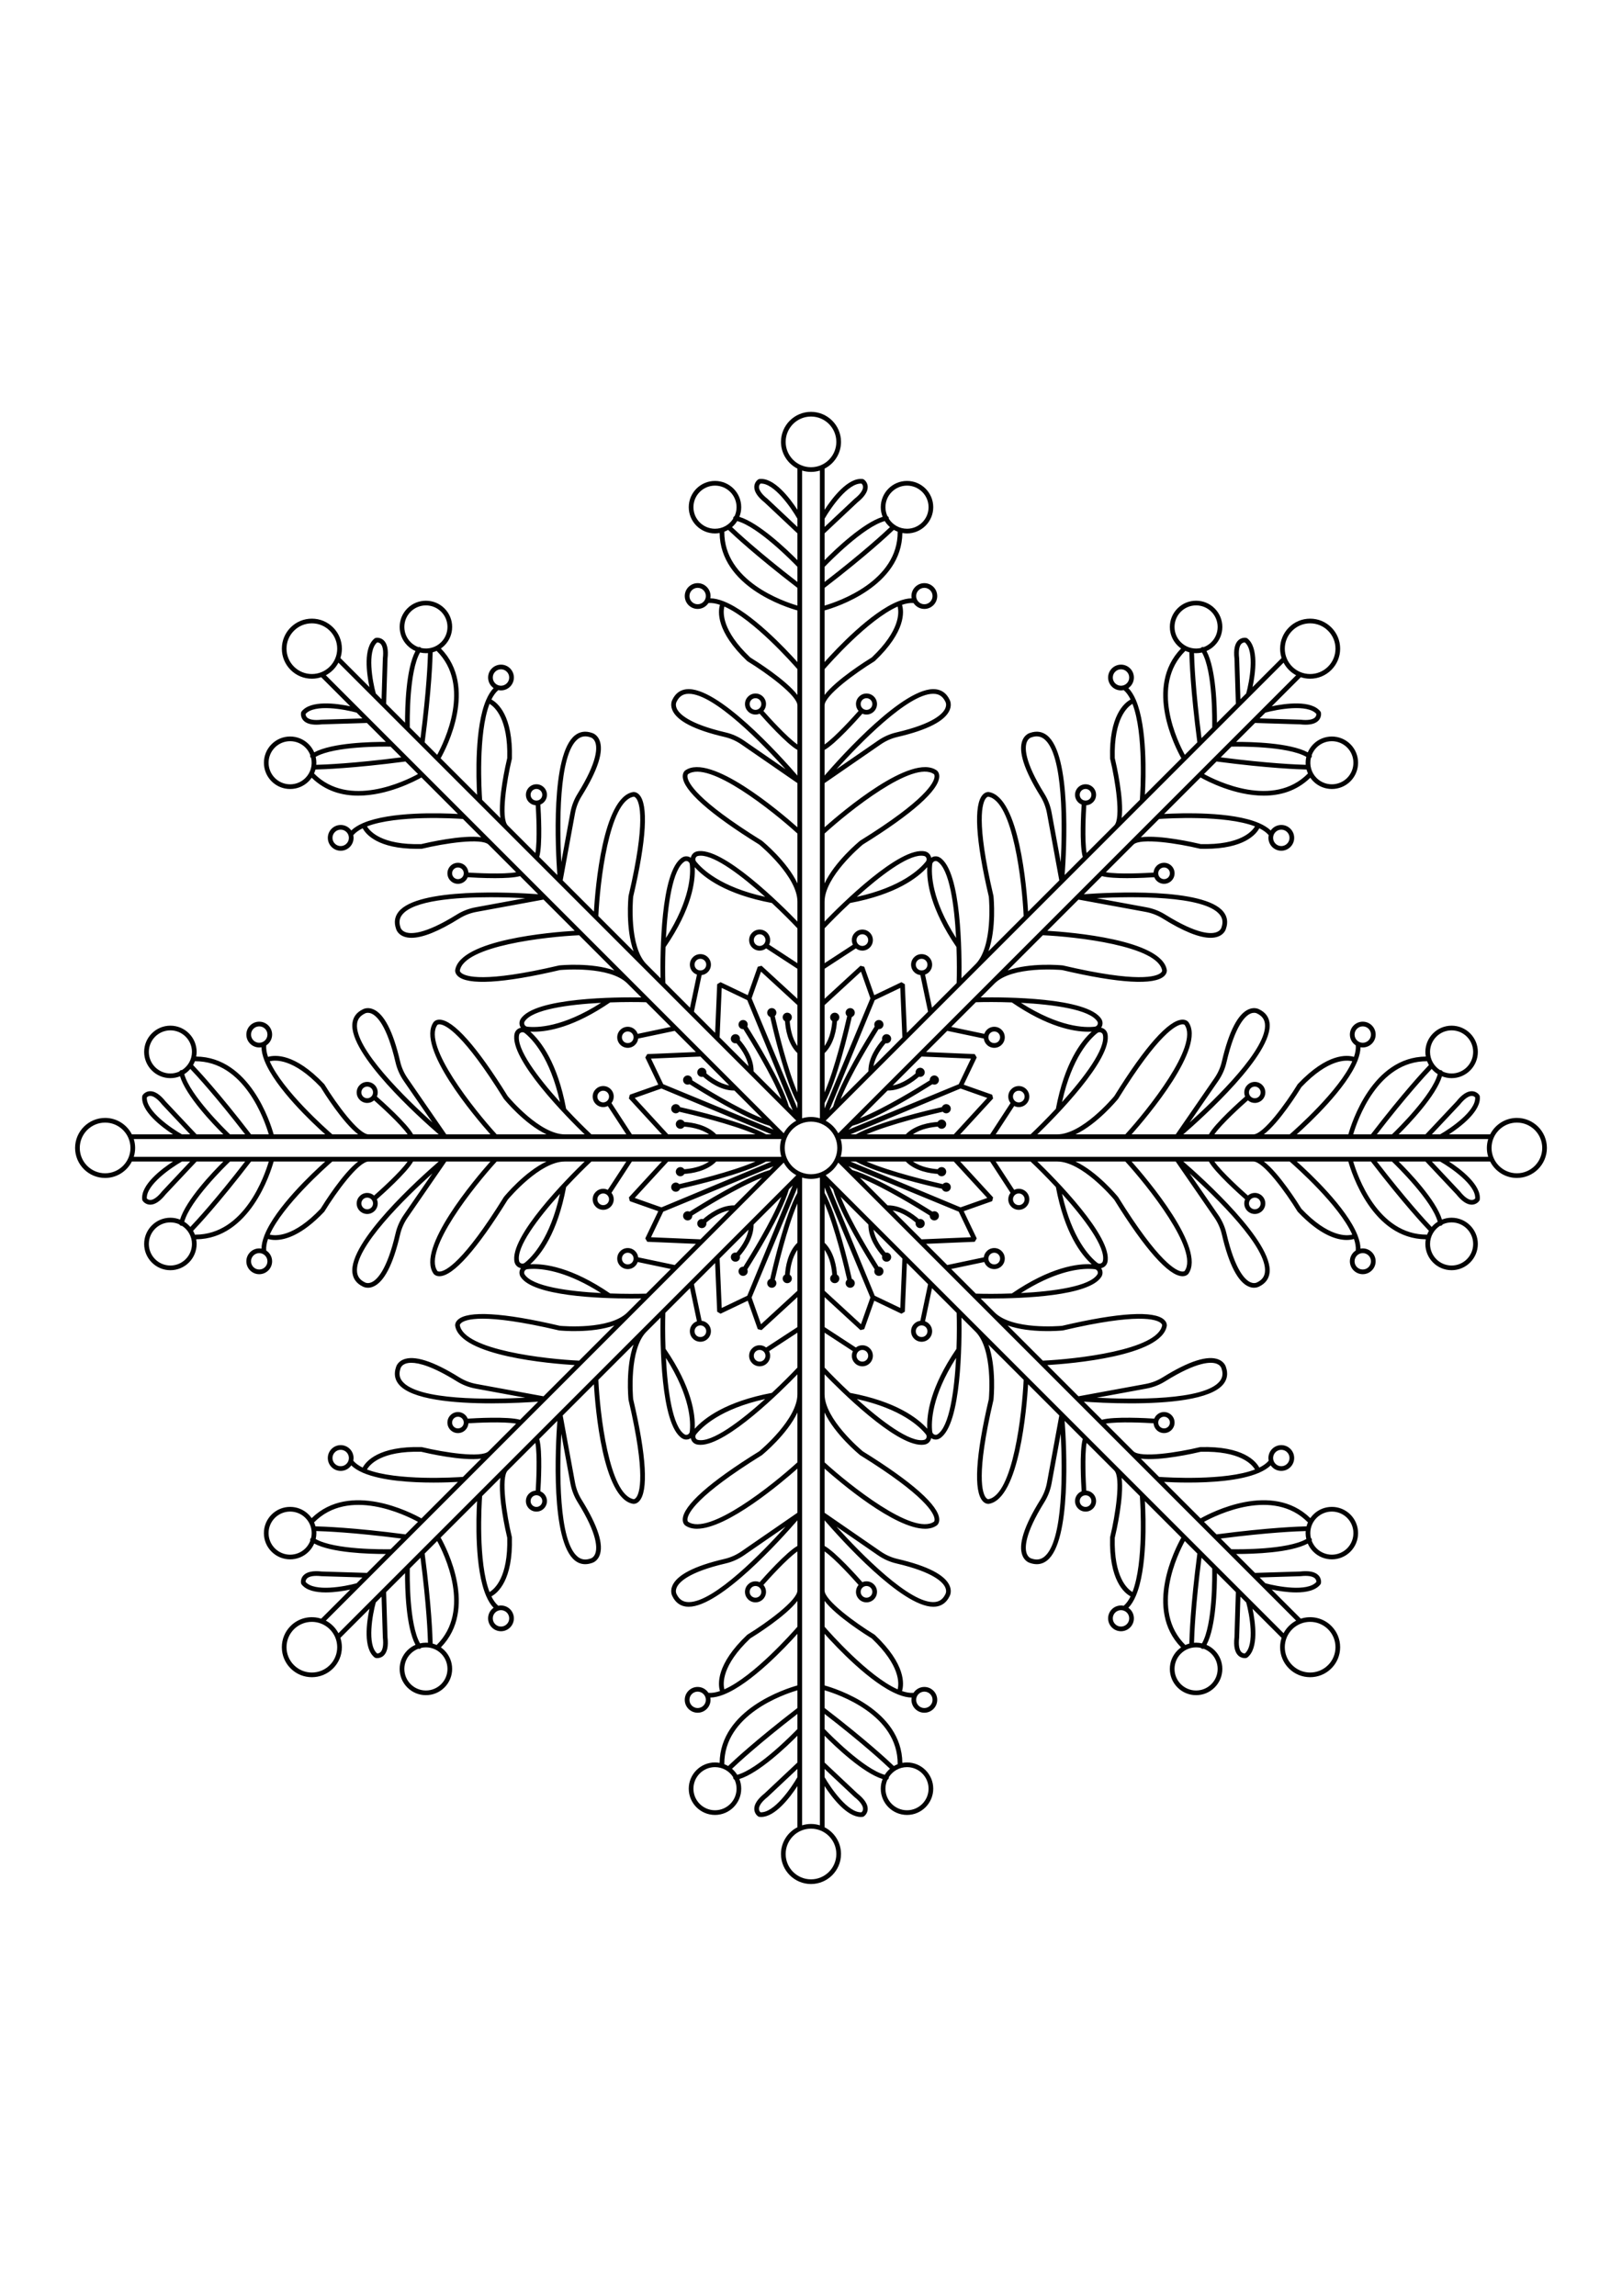<?xml version="1.0" encoding="utf-8"?>
<!-- Generator: Adobe Illustrator 27.5.0, SVG Export Plug-In . SVG Version: 6.00 Build 0)  -->
<svg xmlns="http://www.w3.org/2000/svg" xmlns:xlink="http://www.w3.org/1999/xlink" viewBox="0 0 4000 4000" width="595" height="842" preserveAspectRatio="xMidYMid meet" data-scaled="true">
<path style="fill:#020202;" d="M3740.781,1925.963c-28.77,0-53.7,16.531-65.949,40.56h-101.471
	c28.482-18.588,80.659-57.951,75.844-94.25l-0.892-2.402c-2.229-3.41-8.483-9.292-17.79-9.719
	c-12.049-0.529-25.244,7.949-39.035,25.278l-76.243,81.093h-66.014c25.839-25.622,91.984-94.622,106.737-143.163
	c7.384,2.938,15.409,4.603,23.827,4.603c35.685,0,64.715-29.03,64.715-64.715s-29.03-64.715-64.715-64.715
	c-35.685,0-64.717,29.03-64.717,64.715c0,3.899,0.406,7.699,1.07,11.41c-131.647,1.509-182.856,162.903-190.976,191.866h-127.218
	c32.435-29.014,122.151-113.285,149.316-180.66c0.037-0.062,0.086-0.112,0.121-0.176c0.275-0.5,0.439-1.024,0.555-1.554
	c4.442-11.425,7.051-22.344,7.211-32.395c1.806,0.32,3.654,0.517,5.55,0.517c17.523,0,31.78-14.258,31.78-31.78
	c0-17.523-14.257-31.78-31.78-31.78c-17.523,0-31.78,14.257-31.78,31.78c0,11.159,5.795,20.975,14.52,26.646
	c0.714,8.616-0.906,18.173-4.372,28.359c-16.462-4.933-65.585-9.974-138.476,67.001l-0.734,0.957
	c-29.109,47.588-84.384,123.084-108.785,123.084h-96.257c18.04-26.164,69.512-72.281,82.617-83.851
	c4.561,3.974,10.504,6.402,17.013,6.402c14.312,0,25.955-11.643,25.955-25.953c0-14.312-11.643-25.955-25.955-25.955
	c-14.31,0-25.953,11.643-25.953,25.955c0,3.612,0.746,7.052,2.086,10.181c-13,11.42-73.966,65.742-89.345,93.222h-63.106
	c48.234-41.774,222.082-198.166,212.746-274.394c-1.84-15.027-10.268-26.327-25.048-33.591c-2.154-1.236-12.117-6.181-25.646-0.739
	c-27.038,10.872-49.557,54.238-66.929,128.892c-3.452,14.829-9.659,28.812-18.448,41.555l-95.367,138.276h-108.801
	c38.298-43.197,183.994-214.718,140.151-276.613c-0.465-0.664-4.808-6.497-15.104-6.211c-33.761,0.91-91.744,66.094-167.685,188.51
	c-4.725,5.675-79.573,94.313-140.908,94.313h-48.904c41.314-39.948,187.067-186.212,172.834-248.111
	c-1.501-6.529-6.22-11.765-12.625-14.011c-0.958-0.336-1.931-0.578-2.907-0.769c0.556-0.826,1.073-1.685,1.514-2.601
	c2.94-6.115,2.573-13.155-0.98-18.832c-33.708-53.837-240.196-54.194-297.657-53.229l34.619-34.619
	c43.399-43.326,158.939-33.588,166.29-32.907c140.253,32.86,227.352,37.953,251.866,14.726c7.463-7.072,6.431-14.274,6.295-15.031
	c-12.77-74.805-237.078-93.071-294.704-96.536l76.936-76.936l165.211,30.342c15.226,2.797,29.5,8.295,42.43,16.342
	c50.836,31.643,90.388,47.563,118.045,47.563c7.744,0,14.555-1.249,20.419-3.749c13.417-5.722,16.964-16.263,17.611-18.657
	c5.317-15.589,3.286-29.54-6.04-41.467c-47.297-60.501-280.812-48.161-344.46-43.591l44.624-44.624
	c13.721,3.875,37.923,5.037,61.947,5.037c29.047,0,57.704-1.684,67.138-2.295c1.289,3.208,3.215,6.157,5.733,8.675
	c5.06,5.06,11.705,7.589,18.352,7.589c6.645,0,13.291-2.53,18.35-7.589c10.119-10.119,10.119-26.583,0-36.703
	c-4.902-4.902-11.419-7.603-18.35-7.603c-6.933,0-13.45,2.701-18.352,7.603c-4.475,4.475-7.09,10.303-7.515,16.558
	c-17.468,1.087-86.452,4.873-117.702-0.874l68.068-68.068c17.272-17.24,109.726-2.946,163.952,10.118l1.196,0.158
	c3.818,0.104,7.539,0.154,11.165,0.154c96.985,0,126.261-36.099,134.133-50.692c9.652,4.751,17.555,10.364,23.141,16.96
	c-2.157,10.179,0.686,21.215,8.575,29.104c6.002,6.004,13.983,9.309,22.471,9.309c8.489,0,16.469-3.305,22.471-9.309
	c6.004-6.002,9.309-13.983,9.309-22.472c0-8.489-3.305-16.469-9.309-22.471c-6.002-6.004-13.981-9.309-22.471-9.309
	c-8.489,0-16.469,3.305-22.471,9.309c-1.341,1.341-2.508,2.787-3.559,4.291c-7.248-7.021-16.857-12.915-28.131-17.864
	c-0.409-0.246-0.84-0.462-1.318-0.606c-0.035-0.01-0.07-0.01-0.105-0.02c-66.817-28.505-190-24.649-233.483-22.227l89.957-89.956
	c16.817,9.45,84.514,44.792,155.788,44.792c39.966,0,81.041-11.164,114.901-44.195c2.16,3.105,4.568,6.089,7.335,8.856
	c12.615,12.617,29.188,18.926,45.761,18.926s33.146-6.309,45.761-18.926c25.231-25.233,25.231-66.288,0-91.52
	c-25.231-25.234-66.292-25.234-91.522,0c-5.953,5.953-10.45,12.804-13.594,20.102c-44.756-23.893-140.327-25.906-176.711-25.755
	l46.682-46.683l111.255,3.429c4.776,0.542,9.234,0.813,13.374,0.813c14.933,0,25.703-3.529,32.104-10.541
	c6.278-6.88,6.54-15.463,5.707-19.449l-1.068-2.331c-22.261-29.069-86.99-20.013-120.274-13.017l71.704-71.705
	c7.338,2.392,15.067,3.689,23.008,3.689c19.776,0,38.369-7.702,52.352-21.687c13.983-13.983,21.687-32.578,21.687-52.352
	c0-19.776-7.702-38.369-21.687-52.352c-13.983-13.985-32.576-21.687-52.352-21.687s-38.369,7.702-52.352,21.687
	c-13.985,13.983-21.687,32.576-21.687,52.352c0,7.941,1.298,15.67,3.689,23.008l-71.704,71.704
	c6.996-33.284,16.053-98.013-13.016-120.274l-2.331-1.068c-3.988-0.835-12.57-0.574-19.449,5.709
	c-8.959,8.173-12.232,23.472-9.73,45.475l3.429,111.255l-46.678,46.678c0.155-36.375-1.865-131.893-25.735-176.665
	c7.395-3.2,14.21-7.765,20.079-13.635c12.224-12.222,18.956-28.475,18.956-45.761s-6.732-33.537-18.956-45.759
	c-12.222-12.224-28.473-18.956-45.759-18.956s-33.539,6.732-45.761,18.956c-12.222,12.222-18.956,28.474-18.956,45.759
	s6.732,33.539,18.956,45.761c2.739,2.739,5.706,5.158,8.815,7.331c-91.945,94.26-14.093,244.485,0.638,270.693l-89.958,89.958
	c2.419-43.45,6.27-166.482-22.165-233.334c-0.017-0.07-0.018-0.139-0.039-0.209c-0.159-0.548-0.414-1.037-0.707-1.494
	c-4.936-11.218-10.812-20.782-17.805-28.002c1.503-1.051,2.95-2.218,4.291-3.559c6.004-6.002,9.309-13.983,9.309-22.471
	c0-8.49-3.305-16.469-9.309-22.471c-12.392-12.392-32.551-12.392-44.943,0c-6.002,6.002-9.309,13.983-9.309,22.471
	s3.305,16.469,9.309,22.471c6.196,6.196,14.333,9.292,22.471,9.292c2.226,0,4.448-0.254,6.633-0.717
	c6.597,5.587,12.211,13.491,16.963,23.145c-15.13,8.154-53.425,39.33-50.54,145.294l0.16,1.196
	c13.068,54.219,27.369,146.659,10.121,163.947l-68.073,68.073c-5.743-31.25-1.961-100.229-0.875-117.7
	c6.255-0.425,12.082-3.04,16.558-7.515c4.902-4.902,7.603-11.419,7.603-18.352s-2.701-13.451-7.603-18.352
	c-4.902-4.902-11.419-7.603-18.35-7.603c-6.933,0-13.451,2.701-18.352,7.603c-4.902,4.902-7.603,11.419-7.603,18.352
	s2.701,13.451,7.603,18.352c2.518,2.518,5.467,4.443,8.674,5.733c-1.118,17.288-5.812,98.784,2.741,129.087l-44.623,44.623
	c4.569-63.644,16.912-297.161-43.591-344.461c-11.927-9.326-25.872-11.355-41.467-6.04c-2.395,0.647-12.935,4.194-18.657,17.611
	c-11.43,26.809,3.311,73.396,43.814,138.465c8.047,12.929,13.544,27.206,16.341,42.432l30.342,165.21l-76.936,76.936
	c-3.464-57.624-21.725-281.934-96.494-294.697c-0.796-0.145-7.994-1.179-15.072,6.288c-23.229,24.516-18.136,111.609,14.726,251.868
	c0.675,7.35,10.458,122.884-32.924,166.306l-34.602,34.602c0.967-57.459,0.606-263.949-53.23-297.657
	c-5.677-3.553-12.715-3.918-18.834-0.978c-0.916,0.44-1.775,0.956-2.601,1.512c-0.19-0.976-0.432-1.948-0.768-2.906
	c-2.246-6.405-7.482-11.126-14.011-12.627c-61.882-14.213-208.162,131.528-248.113,172.836v-48.906
	c0-61.335,88.642-136.183,94.317-140.908c122.415-75.941,187.598-133.924,188.509-167.685c0.276-10.277-5.545-14.639-6.175-15.079
	c-61.933-43.87-233.454,101.827-276.651,140.126v-108.801l138.278-95.367c12.745-8.79,26.726-14.997,41.557-18.448
	c74.652-17.372,118.019-39.891,128.89-66.929c5.442-13.533,0.497-23.497-0.739-25.646c-7.264-14.78-18.565-23.209-33.592-25.048
	c-76.24-9.325-232.624,164.513-274.395,212.746v-63.106c27.48-15.379,81.803-76.343,93.224-89.344
	c3.128,1.339,6.569,2.085,10.181,2.085c14.31,0,25.953-11.643,25.953-25.953c0-14.312-11.643-25.955-25.953-25.955
	c-14.312,0-25.955,11.643-25.955,25.955c0,6.511,2.427,12.453,6.403,17.014c-11.572,13.107-57.69,64.577-83.854,82.617v-96.255
	c0-24.403,75.499-79.678,123.086-108.785l0.958-0.734c76.946-72.864,71.937-121.981,67.006-138.461
	c10.183-3.468,19.74-5.094,28.355-4.387c5.672,8.724,15.487,14.518,26.645,14.518c17.523,0,31.78-14.257,31.78-31.78
	c0-17.523-14.257-31.78-31.78-31.78s-31.78,14.257-31.78,31.78c0,1.893,0.197,3.739,0.516,5.542
	c-10.136,0.153-21.155,2.795-32.686,7.303c-0.258,0.071-0.508,0.179-0.759,0.288c-67.482,26.809-152.229,117.062-181.341,149.618
	V674.829c28.947-8.117,190.241-59.296,191.861-190.978c3.713,0.664,7.515,1.071,11.416,1.071c35.685,0,64.717-29.032,64.717-64.717
	c0-35.685-29.032-64.715-64.717-64.715c-35.685,0-64.715,29.03-64.715,64.715c0,8.419,1.665,16.443,4.603,23.827
	c-48.542,14.753-117.545,80.898-143.165,106.737v-66.015l81.096-76.243c17.327-13.789,25.831-26.922,25.276-39.035
	c-0.427-9.307-6.309-15.561-9.719-17.79l-2.402-0.892c-36.313-4.843-75.667,47.341-94.251,75.833v-101.46
	c24.032-12.249,40.564-37.179,40.564-65.95c0-40.826-33.213-74.039-74.039-74.039s-74.039,33.213-74.039,74.039
	c0,28.771,16.532,53.701,40.564,65.95V426.62c-18.578-28.497-57.915-80.679-94.251-75.825l-2.402,0.892
	c-3.41,2.229-9.292,8.483-9.719,17.79c-0.553,12.113,7.951,25.246,25.278,39.035l81.094,76.243v66.015
	c-25.62-25.839-94.623-91.985-143.165-106.737c2.938-7.384,4.603-15.408,4.603-23.827c0-35.685-29.03-64.715-64.715-64.715
	s-64.715,29.03-64.715,64.715c0,35.685,29.03,64.717,64.715,64.717c3.901,0,7.703-0.406,11.416-1.071
	c1.62,131.681,162.914,182.861,191.861,190.978v127.22c-29.014-32.428-113.283-122.128-180.646-149.307
	c-0.067-0.041-0.123-0.094-0.192-0.133c-0.508-0.278-1.041-0.445-1.578-0.56c-11.417-4.439-22.328-7.045-32.371-7.206
	c0.32-1.806,0.517-3.655,0.517-5.551c0-17.523-14.258-31.78-31.78-31.78c-17.523,0-31.78,14.257-31.78,31.78
	c0,17.523,14.257,31.78,31.78,31.78c11.159,0,20.975-5.795,26.646-14.52c8.614-0.712,18.171,0.91,28.357,4.379
	c-4.932,16.47-9.958,65.591,67.003,138.471l0.957,0.734c47.588,29.107,123.086,84.382,123.086,108.785v96.255
	c-26.164-18.04-72.283-69.512-83.853-82.617c3.974-4.561,6.402-10.504,6.402-17.013c0-14.312-11.643-25.955-25.953-25.955
	c-14.312,0-25.955,11.643-25.955,25.955c0,14.31,11.643,25.953,25.955,25.953c3.612,0,7.053-0.746,10.181-2.086
	c11.42,13,65.743,73.966,93.223,89.345v63.107c-41.776-48.231-198.189-222.075-274.395-212.747
	c-15.027,1.839-26.327,10.268-33.591,25.048c-1.236,2.15-6.181,12.113-0.739,25.646c10.872,27.038,54.238,49.557,128.892,66.929
	c14.829,3.452,28.812,9.659,41.555,18.448l138.278,95.367v108.802c-43.198-38.296-214.726-183.992-276.615-140.152
	c-0.666,0.465-6.487,4.826-6.211,15.104c0.91,33.761,66.094,91.744,188.51,167.685c5.675,4.725,94.315,79.573,94.315,140.908v48.903
	c-39.951-41.316-186.233-187.082-248.113-172.834c-6.529,1.501-11.765,6.222-14.011,12.627c-0.336,0.958-0.578,1.93-0.768,2.906
	c-0.827-0.557-1.686-1.074-2.602-1.514c-6.111-2.94-13.155-2.573-18.832,0.98c-53.836,33.708-54.197,240.198-53.23,297.657
	l-34.602-34.602c-43.346-43.386-33.597-158.954-32.924-166.308c32.862-140.259,37.955-227.35,14.726-251.866
	c-7.072-7.465-14.274-6.427-15.031-6.295c-74.806,12.77-93.072,237.081-96.536,294.705l-76.936-76.936l30.342-165.21
	c2.797-15.226,8.295-29.502,16.342-42.432c40.504-65.069,55.245-111.656,43.814-138.465c-5.722-13.417-16.263-16.964-18.657-17.611
	c-15.593-5.321-29.54-3.286-41.467,6.04c-60.503,47.3-48.16,280.817-43.591,344.461l-44.623-44.623
	c8.553-30.302,3.859-111.799,2.741-129.087c3.208-1.289,6.157-3.215,8.674-5.733c4.902-4.902,7.603-11.419,7.603-18.352
	s-2.701-13.451-7.603-18.352c-4.902-4.902-11.419-7.603-18.352-7.603c-6.931,0-13.449,2.701-18.35,7.603
	c-4.902,4.902-7.603,11.419-7.603,18.352s2.701,13.451,7.603,18.352c4.476,4.476,10.304,7.09,16.558,7.515
	c1.087,17.471,4.87,86.447-0.875,117.7l-68.073-68.073c-17.24-17.283-2.943-109.725,10.123-163.947l0.158-1.196
	c2.885-105.964-35.41-137.14-50.54-145.294c4.752-9.653,10.365-17.557,16.963-23.145c2.186,0.463,4.407,0.717,6.633,0.717
	c8.139,0,16.276-3.096,22.472-9.292c6.004-6.002,9.309-13.983,9.309-22.471c0-8.49-3.305-16.469-9.309-22.471
	c-12.388-12.388-32.551-12.392-44.943,0c-6.004,6.002-9.309,13.981-9.309,22.471c0,8.489,3.305,16.469,9.309,22.471
	c1.341,1.341,2.787,2.508,4.291,3.559c-7.02,7.247-12.914,16.855-17.862,28.128c-0.247,0.409-0.463,0.843-0.607,1.321
	c-0.011,0.036-0.011,0.072-0.021,0.108c-28.503,66.818-24.646,190-22.226,233.482l-89.958-89.958
	c14.731-26.209,92.592-176.449,0.624-270.708c3.095-2.156,6.071-4.557,8.829-7.316c12.224-12.222,18.956-28.475,18.956-45.761
	s-6.732-33.537-18.956-45.759c-25.229-25.231-66.288-25.234-91.52,0c-12.224,12.222-18.956,28.474-18.956,45.759
	s6.732,33.539,18.956,45.761c5.952,5.953,12.804,10.45,20.102,13.594c-23.893,44.755-25.914,140.32-25.759,176.706l-46.678-46.678
	l3.429-111.255c2.502-22.003-0.771-37.303-9.728-45.477c-6.88-6.275-15.465-6.538-19.449-5.707l-2.331,1.068
	c-29.071,22.261-20.013,86.99-13.018,120.274l-71.704-71.704c2.392-7.338,3.69-15.067,3.69-23.008
	c0-19.776-7.702-38.369-21.687-52.352c-13.983-13.983-32.578-21.687-52.352-21.687c-19.776,0-38.369,7.702-52.352,21.687
	c-13.985,13.983-21.687,32.576-21.687,52.352c0,19.776,7.702,38.369,21.687,52.352c13.983,13.985,32.576,21.687,52.352,21.687
	c7.941,0,15.67-1.298,23.008-3.689l71.705,71.705c-33.285-6.997-98.016-16.058-120.275,13.016l-1.068,2.331
	c-0.833,3.986-0.572,12.568,5.707,19.449c6.401,7.014,17.169,10.541,32.104,10.541c4.14,0,8.598-0.271,13.373-0.813l111.255-3.429
	l46.683,46.683c-36.383-0.15-131.956,1.863-176.711,25.755c-3.144-7.298-7.641-14.149-13.594-20.102
	c-12.222-12.224-28.475-18.956-45.761-18.956c-17.286,0-33.537,6.732-45.759,18.956c-25.233,25.233-25.233,66.288,0,91.52
	c12.222,12.222,28.473,18.956,45.759,18.956c17.286,0,33.539-6.732,45.761-18.956c2.767-2.767,5.176-5.752,7.336-8.857
	c33.864,33.037,74.928,44.196,114.902,44.196c71.265,0,138.968-35.342,155.786-44.792l89.955,89.955
	c-43.454-2.422-166.488-6.271-233.337,22.168c-0.068,0.017-0.135,0.017-0.202,0.037c-0.546,0.159-1.033,0.411-1.489,0.703
	c-11.22,4.938-20.786,10.815-28.008,17.81c-1.051-1.504-2.218-2.95-3.559-4.291c-6.002-6.004-13.983-9.309-22.471-9.309
	c-8.49,0-16.469,3.305-22.471,9.309c-6.004,6.002-9.309,13.983-9.309,22.471c0,8.489,3.305,16.469,9.309,22.472
	c6.002,6.004,13.983,9.309,22.471,9.309s16.469-3.305,22.471-9.309c7.89-7.89,10.733-18.926,8.575-29.104
	c5.586-6.597,13.489-12.208,23.14-16.959c7.87,14.595,37.137,50.691,134.134,50.691c3.621,0,7.354-0.051,11.165-0.154l1.196-0.158
	c54.226-13.066,146.685-27.367,163.952-10.118l68.068,68.068c-31.25,5.743-100.229,1.959-117.7,0.874
	c-0.426-6.255-3.04-12.083-7.515-16.558c-4.902-4.902-11.419-7.603-18.352-7.603s-13.451,2.701-18.352,7.603
	c-4.902,4.902-7.603,11.419-7.603,18.352c0,6.931,2.701,13.449,7.603,18.35c4.902,4.902,11.419,7.603,18.352,7.603
	s13.451-2.701,18.352-7.603c2.518-2.518,4.443-5.467,5.733-8.675c9.435,0.61,38.088,2.295,67.136,2.295
	c24.019,0,48.226-1.164,61.947-5.037l44.625,44.625c-63.645-4.568-297.158-16.91-344.46,43.591
	c-9.326,11.927-11.357,25.878-6.04,41.467c0.647,2.394,4.195,12.935,17.611,18.657c5.867,2.5,12.674,3.749,20.419,3.749
	c27.655,0,67.213-15.922,118.045-47.563c12.929-8.047,27.206-13.545,42.432-16.342l165.209-30.342l76.935,76.936
	c-57.625,3.464-281.933,21.726-294.696,96.494c-0.143,0.797-1.176,8,6.288,15.072c24.514,23.226,111.61,18.134,251.868-14.726
	c7.351-0.672,122.856-10.45,166.288,32.907l34.618,34.618c-57.462-0.969-263.948-0.607-297.655,53.23
	c-3.553,5.677-3.92,12.717-0.98,18.832c0.441,0.916,0.957,1.776,1.514,2.601c-0.976,0.191-1.949,0.433-2.906,0.769
	c-6.405,2.246-11.126,7.482-12.627,14.011c-14.233,61.9,131.52,208.163,172.834,248.111h-48.904
	c-61.335,0-136.183-88.639-140.908-94.313c-75.941-122.416-133.924-187.6-167.685-188.51c-10.326-0.314-14.643,5.545-15.079,6.175
	c-43.865,61.927,101.829,233.451,140.126,276.649h-108.801l-95.367-138.276c-8.79-12.743-14.997-26.726-18.448-41.555
	c-17.372-74.654-39.891-118.021-66.929-128.892c-13.533-5.442-23.495-0.497-25.646,0.739c-14.78,7.264-23.209,18.565-25.048,33.591
	c-9.336,76.227,164.513,232.62,212.746,274.394h-63.106c-15.379-27.479-76.344-81.801-89.345-93.221
	c1.34-3.129,2.085-6.569,2.085-10.181c0-14.312-11.643-25.955-25.953-25.955c-14.312,0-25.955,11.643-25.955,25.955
	c0,14.31,11.643,25.953,25.955,25.953c6.51,0,12.453-2.427,17.013-6.402c13.105,11.569,64.577,57.687,82.617,83.851h-96.255
	c-24.403,0-79.678-75.497-108.785-123.084l-0.734-0.957c-72.891-76.977-122.02-71.935-138.48-67.001
	c-3.464-10.184-5.083-19.742-4.37-28.359c8.725-5.672,14.52-15.488,14.52-26.646c0-17.523-14.257-31.78-31.78-31.78
	c-17.523,0-31.78,14.257-31.78,31.78c0,17.523,14.257,31.78,31.78,31.78c1.896,0,3.744-0.198,5.55-0.517
	c0.161,10.091,2.789,21.056,7.263,32.529c0.115,0.461,0.267,0.918,0.502,1.356c0.017,0.032,0.042,0.057,0.06,0.089
	c27.093,67.401,116.92,151.775,149.38,180.811H674.828c-8.122-28.965-59.339-190.381-190.975-191.867
	c0.664-3.711,1.07-7.51,1.07-11.409c0-35.685-29.032-64.715-64.717-64.715c-35.685,0-64.715,29.03-64.715,64.715
	s29.03,64.715,64.715,64.715c8.419,0,16.443-1.665,23.827-4.603c14.753,48.541,80.898,117.541,106.737,143.163h-66.015
	l-76.243-81.093c-13.789-17.329-26.939-25.799-39.035-25.278c-9.307,0.427-15.561,6.309-17.79,9.719l-0.892,2.402
	c-4.815,36.298,47.362,75.662,75.844,94.25H325.168c-12.249-24.03-37.179-40.56-65.949-40.56c-40.825,0-74.039,33.214-74.039,74.037
	s33.213,74.037,74.039,74.037c28.77,0,53.7-16.531,65.949-40.56h101.471c-28.482,18.588-80.659,57.951-75.844,94.25l0.892,2.404
	c2.229,3.408,8.483,9.292,17.79,9.717c0.37,0.015,0.741,0.026,1.115,0.026c11.803,0,24.552-8.506,37.919-25.302l76.243-81.094
	h66.015c-25.839,25.622-91.983,94.621-106.737,143.163c-7.384-2.938-15.409-4.603-23.828-4.603
	c-35.685,0-64.715,29.03-64.715,64.715c0,35.685,29.03,64.715,64.715,64.715c35.685,0,64.717-29.03,64.717-64.715
	c0-3.908-0.407-7.717-1.074-11.436c131.661-1.627,182.86-162.891,190.98-191.84h127.218
	c-32.436,29.015-122.155,113.287-149.319,180.667c-0.036,0.061-0.085,0.11-0.119,0.173c-0.274,0.498-0.439,1.021-0.555,1.55
	c-4.442,11.425-7.051,22.344-7.212,32.395c-1.806-0.32-3.654-0.517-5.55-0.517c-17.523,0-31.78,14.258-31.78,31.78
	s14.257,31.78,31.78,31.78c17.523,0,31.78-14.257,31.78-31.78c0-11.159-5.795-20.974-14.52-26.646
	c-0.714-8.618,0.907-18.178,4.375-28.366c4.055,1.218,10.043,2.444,17.956,2.444c24.138,0,65.592-11.436,120.518-69.436l0.734-0.959
	c29.107-47.587,84.382-123.084,108.785-123.084h96.255c-18.039,26.163-69.51,72.28-82.616,83.852
	c-4.561-3.975-10.504-6.403-17.014-6.403c-14.312,0-25.955,11.643-25.955,25.953c0,14.314,11.643,25.957,25.955,25.957
	c14.31,0,25.953-11.643,25.953-25.957c0-3.612-0.746-7.052-2.085-10.18c13.003-11.422,73.965-65.743,89.344-93.223h63.106
	c-48.234,41.774-222.082,198.166-212.746,274.393c1.839,15.029,10.268,26.329,25.05,33.593c1.416,0.816,6.23,3.243,13.223,3.243
	c3.613,0,7.81-0.651,12.42-2.506c27.04-10.872,49.559-54.238,66.931-128.892c3.451-14.833,9.659-28.812,18.448-41.557
	l95.367-138.275h108.801c-38.298,43.197-183.994,214.719-140.151,276.613c0.453,0.647,4.625,6.219,14.399,6.219
	c0.231,0,0.468-0.004,0.705-0.008c33.763-0.91,91.744-66.092,167.685-188.507c4.725-5.677,79.573-94.317,140.908-94.317h48.903
	c-41.314,39.948-187.067,186.211-172.834,248.113c1.501,6.527,6.22,11.767,12.625,14.009c0.961,0.337,1.939,0.565,2.918,0.756
	c-0.561,0.832-1.082,1.696-1.525,2.618c-2.94,6.113-2.573,13.151,0.98,18.828c29.901,47.757,195.767,53.433,272.958,53.433
	c9.829,0,18.206-0.092,24.698-0.201l-34.602,34.601c-43.388,43.346-158.958,33.595-166.308,32.926
	c-140.261-32.864-227.346-37.953-251.866-14.728c-7.464,7.073-6.431,14.273-6.295,15.029
	c12.77,74.804,237.078,93.073,294.703,96.539l-76.933,76.934l-165.212-30.345c-15.23-2.799-29.506-8.295-42.432-16.338
	c-65.071-40.508-111.659-55.25-138.466-43.814c-13.415,5.718-16.964,16.262-17.611,18.655c-5.315,15.589-3.282,29.538,6.042,41.467
	c30.593,39.131,139.074,47.791,229.131,47.791c49.167,0,92.835-2.583,115.329-4.197l-44.622,44.621
	c-30.302-8.554-111.797-3.86-129.086-2.742c-1.289-3.208-3.215-6.156-5.733-8.675c-4.902-4.902-11.419-7.603-18.352-7.603
	s-13.451,2.698-18.352,7.603c-4.903,4.902-7.603,11.417-7.603,18.35s2.699,13.452,7.603,18.354c5.06,5.06,11.705,7.588,18.352,7.588
	c6.645,0,13.292-2.528,18.352-7.588c4.477-4.476,7.09-10.304,7.515-16.561c17.472-1.088,86.452-4.872,117.704,0.874l-68.067,68.067
	c-17.256,17.248-109.724,2.953-163.957-10.112l-1.196-0.158c-105.97-2.927-137.142,35.397-145.295,50.536
	c-9.652-4.751-17.556-10.364-23.143-16.96c2.158-10.18-0.686-21.216-8.576-29.106c-12.39-12.391-32.553-12.388-44.943,0
	c-6.002,6-9.309,13.983-9.309,22.473c0,8.487,3.305,16.469,9.309,22.469c6.196,6.196,14.331,9.292,22.471,9.292
	c8.137,0,16.276-3.096,22.471-9.292c1.352-1.352,2.528-2.809,3.584-4.324c7.199,6.976,16.708,12.851,27.887,17.782
	c0.481,0.321,1,0.596,1.585,0.766c0.067,0.02,0.134,0.011,0.202,0.028c45.878,19.519,118.218,23.833,173.146,23.833
	c25.121,0,46.564-0.9,60.195-1.659l-89.957,89.957c-26.202-14.727-176.432-92.582-270.695-0.64
	c-2.173-3.109-4.592-6.075-7.331-8.814c-25.234-25.234-66.289-25.234-91.52,0c-12.222,12.222-18.956,28.474-18.956,45.759
	s6.732,33.541,18.956,45.763c12.615,12.617,29.186,18.926,45.759,18.926c16.573,0,33.146-6.309,45.761-18.926
	c5.861-5.86,10.42-12.664,13.62-20.048c43.38,23.107,134.435,25.713,173.158,25.713c1.229,0,2.401-0.003,3.521-0.007l-46.675,46.675
	l-111.257-3.429c-22.003-2.509-37.301,0.768-45.475,9.728c-6.28,6.88-6.542,15.465-5.709,19.453l1.068,2.329
	c11.761,15.359,35.376,20.073,59.953,20.073c21.958,0,44.629-3.763,60.331-7.065l-71.757,71.757
	c-25.654-8.332-54.974-2.394-75.317,17.952c-13.983,13.983-21.687,32.578-21.687,52.35c0,19.78,7.702,38.371,21.687,52.354
	c14.434,14.434,33.39,21.653,52.352,21.65c18.958,0,37.919-7.219,52.352-21.65c13.985-13.983,21.687-32.574,21.687-52.354
	c0-7.941-1.298-15.67-3.689-23.007l71.704-71.704c-6.996,33.285-16.052,98.01,13.018,120.272l2.331,1.068
	c0.978,0.207,2.231,0.346,3.67,0.346c4.424,0,10.586-1.313,15.779-6.053c8.957-8.171,12.23-23.47,9.728-45.473l-3.429-111.257
	l46.678-46.679c-0.154,36.377,1.865,131.891,25.736,176.666c-7.395,3.2-14.21,7.766-20.079,13.637
	c-12.224,12.222-18.956,28.474-18.956,45.759s6.732,33.537,18.956,45.759c12.222,12.226,28.474,18.956,45.759,18.956
	c17.288,0,33.539-6.73,45.761-18.956c12.222-12.222,18.956-28.474,18.956-45.759s-6.732-33.537-18.956-45.759
	c-2.739-2.74-5.707-5.159-8.816-7.333c91.948-94.257,14.093-244.484-0.637-270.693l89.958-89.958
	c-2.419,43.449-6.27,166.482,22.165,233.334c0.017,0.07,0.018,0.139,0.038,0.209c0.125,0.432,0.353,0.797,0.563,1.173
	c4.967,11.358,10.89,21.033,17.95,28.323c-1.503,1.051-2.95,2.219-4.291,3.56c-6.004,6.004-9.309,13.983-9.309,22.473
	c0,8.487,3.305,16.469,9.309,22.469c6.002,6.004,13.983,9.311,22.471,9.311c8.489,0,16.469-3.307,22.472-9.311
	c6.004-6,9.309-13.983,9.309-22.469c0-8.49-3.305-16.469-9.309-22.473c-7.891-7.892-18.93-10.736-29.109-8.575
	c-6.596-5.588-12.208-13.492-16.959-23.144c15.129-8.154,53.426-39.328,50.541-145.295l-0.158-1.196
	c-13.069-54.231-27.369-146.701-10.114-163.957l68.063-68.063c5.743,31.252,1.96,100.237,0.875,117.702
	c-6.255,0.425-12.082,3.04-16.558,7.515c-4.902,4.902-7.603,11.417-7.603,18.35s2.699,13.452,7.603,18.354
	c5.06,5.06,11.705,7.588,18.352,7.588c6.645,0,13.291-2.528,18.35-7.588c4.904-4.902,7.603-11.421,7.603-18.354
	s-2.701-13.448-7.603-18.35c-2.518-2.518-5.467-4.444-8.675-5.733c1.118-17.279,5.813-98.785-2.74-129.088l44.623-44.623
	c-4.569,63.645-16.912,297.162,43.591,344.462c7.606,5.948,16.037,8.927,25.189,8.927c5.197,0,10.631-0.959,16.278-2.885
	c2.393-0.647,12.935-4.195,18.655-17.613c11.432-26.807-3.309-73.394-43.812-138.467c-8.047-12.929-13.545-27.206-16.342-42.426
	l-30.343-165.213l76.936-76.937c3.464,57.623,21.725,281.932,96.494,294.699c0.199,0.038,0.799,0.128,1.7,0.128
	c2.694,0,8.069-0.82,13.372-6.414c23.229-24.52,18.136-111.61-14.726-251.871c-0.673-7.351-10.426-122.956,32.944-166.327
	l34.581-34.581c-0.967,57.456-0.607,263.947,53.23,297.655c3.132,1.96,6.679,2.953,10.257,2.949c2.908,0,5.835-0.651,8.575-1.971
	c0.916-0.44,1.775-0.955,2.6-1.512c0.191,0.977,0.432,1.95,0.768,2.908c2.246,6.406,7.482,11.127,14.013,12.628
	c2.865,0.658,5.899,0.974,9.108,0.974c66.095,0,200.899-134.4,239.006-173.81v48.901c0,61.337-88.641,136.187-94.315,140.911
	c-122.416,75.941-187.6,133.922-188.51,167.685c-0.276,10.277,5.545,14.641,6.175,15.077c7.971,5.646,17.745,8.152,28.84,8.152
	c75.105,0,210.172-114.908,247.81-148.279v108.806l-138.278,95.363c-12.753,8.795-26.734,14.999-41.555,18.448
	c-74.652,17.368-118.019,39.887-128.892,66.927c-5.442,13.535-0.497,23.497,0.739,25.648c7.264,14.78,18.565,23.211,33.591,25.05
	c1.986,0.244,4.023,0.361,6.117,0.361c78.177,0,227.579-166.114,268.279-213.107v63.104c-27.478,15.379-81.797,76.342-93.222,89.345
	c-3.128-1.339-6.569-2.086-10.182-2.086c-14.312,0-25.955,11.643-25.955,25.953s11.643,25.953,25.955,25.953
	c14.31,0,25.953-11.643,25.953-25.953c0-6.51-2.427-12.452-6.401-17.013c11.571-13.106,57.685-64.58,83.852-82.622v96.26
	c0,24.403-75.497,79.676-123.086,108.785l-0.957,0.734c-77.009,72.922-71.929,122.059-66.994,138.497
	c-10.187,3.461-19.747,5.075-28.364,4.353c-5.672-8.727-15.488-14.522-26.648-14.522c-17.523,0-31.78,14.257-31.78,31.78
	c0,17.523,14.257,31.78,31.78,31.78c17.523,0,31.78-14.257,31.78-31.78c0-1.901-0.198-3.753-0.519-5.564
	c10.075-0.16,21.016-2.758,32.471-7.22c0.482-0.114,0.958-0.286,1.415-0.533c0.047-0.025,0.083-0.061,0.129-0.087
	c67.396-27.112,151.744-116.901,180.773-149.352v127.219c-28.947,8.116-190.241,59.294-191.861,190.979
	c-3.713-0.664-7.515-1.07-11.416-1.07c-35.685,0-64.715,29.03-64.715,64.715c0,35.685,29.03,64.715,64.715,64.715
	s64.715-29.03,64.715-64.715c0-8.418-1.665-16.442-4.602-23.826c48.541-14.754,117.544-80.899,143.164-106.736v66.012
	l-81.094,76.245c-17.327,13.787-25.831,26.92-25.278,39.033c0.427,9.303,6.309,15.559,9.719,17.79l2.402,0.892
	c1.586,0.21,3.167,0.308,4.762,0.308c34.934,0,71.715-48.921,89.489-76.158v101.474c-24.032,12.249-40.564,37.18-40.564,65.954
	c0,40.824,33.214,74.037,74.039,74.037s74.039-33.213,74.039-74.037c0-28.773-16.532-53.705-40.564-65.954v-101.473
	c17.773,27.236,54.552,76.157,89.489,76.157c1.591,0,3.181-0.102,4.763-0.308l2.402-0.892c3.41-2.231,9.294-8.487,9.719-17.79
	c0.553-12.113-7.949-25.246-25.276-39.033l-81.096-76.245v-66.012c25.62,25.837,94.623,91.982,143.164,106.736
	c-2.937,7.384-4.602,15.408-4.602,23.826c0,35.685,29.03,64.715,64.715,64.715c35.685,0,64.717-29.03,64.717-64.715
	c0-35.685-29.032-64.715-64.717-64.715c-3.901,0-7.703,0.406-11.416,1.07c-1.62-131.685-162.914-182.863-191.861-190.979v-127.219
	c29.009,32.428,113.254,122.109,180.625,149.293c0.075,0.045,0.136,0.104,0.213,0.147c0.5,0.275,1.023,0.447,1.552,0.563
	c11.429,4.445,22.344,7.031,32.399,7.191c-0.322,1.811-0.519,3.663-0.519,5.564c0,17.523,14.258,31.78,31.78,31.78
	s31.78-14.257,31.78-31.78c0-17.523-14.257-31.78-31.78-31.78c-11.16,0-20.976,5.795-26.648,14.522
	c-8.616,0.722-18.175-0.895-28.363-4.358c4.934-16.444,10.005-65.579-66.996-138.492l-0.958-0.734
	c-47.589-29.109-123.086-84.382-123.086-108.785v-96.26c26.163,18.04,72.28,69.513,83.853,82.621
	c-3.974,4.561-6.402,10.503-6.402,17.013c0,14.31,11.643,25.953,25.955,25.953c14.31,0,25.953-11.643,25.953-25.953
	s-11.643-25.953-25.953-25.953c-3.613,0-7.054,0.747-10.183,2.086c-11.425-13.004-65.744-73.966-93.223-89.345v-63.104
	c40.7,46.993,190.106,213.107,268.279,213.107c2.086,0,4.136-0.117,6.117-0.361c15.027-1.84,26.327-10.27,33.592-25.05
	c1.236-2.152,6.181-12.113,0.739-25.648c-10.874-27.04-54.238-49.559-128.89-66.927c-14.822-3.45-28.804-9.653-41.557-18.444
	l-138.278-95.367v-108.807c37.642,33.373,172.724,148.295,247.801,148.295c11.079,0,20.856-2.505,28.814-8.141
	c0.666-0.463,6.487-4.826,6.211-15.104c-0.91-33.763-66.094-91.744-188.509-167.685c-5.665-4.717-94.317-79.571-94.317-140.911
	v-48.901c38.107,39.409,172.916,173.81,239.006,173.81c3.205,0,6.249-0.316,9.109-0.974c6.529-1.501,11.765-6.222,14.011-12.628
	c0.336-0.958,0.577-1.931,0.768-2.908c0.825,0.556,1.684,1.072,2.599,1.512c2.742,1.321,5.669,1.975,8.577,1.975
	c3.577-0.004,7.125-0.993,10.257-2.953c53.836-33.708,54.197-240.199,53.23-297.655l34.581,34.581
	c43.37,43.37,33.618,158.976,32.944,166.327c-32.862,140.261-37.955,227.351-14.726,251.871c5.312,5.605,10.698,6.418,13.369,6.418
	c0.886,0,1.473-0.09,1.661-0.124c74.806-12.773,93.072-237.084,96.536-294.707l76.936,76.937l-30.343,165.213
	c-2.797,15.22-8.295,29.497-16.341,42.426c-40.504,65.073-55.245,111.659-43.813,138.467c5.72,13.418,16.262,16.966,18.655,17.613
	c5.648,1.926,11.079,2.885,16.278,2.885c9.153,0,17.583-2.979,25.189-8.927c60.503-47.3,48.16-280.817,43.591-344.462l44.623,44.623
	c-8.554,30.303-3.859,111.809-2.741,129.088c-3.208,1.289-6.157,3.215-8.675,5.733c-4.902,4.902-7.603,11.417-7.603,18.35
	s2.699,13.452,7.603,18.354c5.06,5.06,11.705,7.588,18.35,7.588c6.647,0,13.292-2.528,18.352-7.588
	c4.904-4.902,7.603-11.421,7.603-18.354s-2.701-13.448-7.603-18.35c-4.476-4.476-10.303-7.09-16.558-7.515
	c-1.085-17.465-4.869-86.45,0.875-117.702l68.063,68.063c17.256,17.255,2.955,109.726-10.112,163.957l-0.16,1.196
	c-2.885,105.967,35.412,137.141,50.541,145.295c-4.751,9.652-10.363,17.556-16.959,23.144c-10.179-2.16-21.218,0.684-29.109,8.575
	c-6.004,6.004-9.309,13.983-9.309,22.473c0,8.487,3.305,16.469,9.309,22.469c6.002,6.004,13.983,9.311,22.471,9.311
	c8.489,0,16.469-3.307,22.471-9.311c6.004-6,9.309-13.983,9.309-22.469c0-8.49-3.305-16.469-9.309-22.473
	c-1.341-1.341-2.787-2.509-4.291-3.56c7.228-7.463,13.271-17.413,18.308-29.122c0.044-0.116,0.124-0.208,0.161-0.329
	c0.01-0.035,0.01-0.07,0.02-0.104c28.503-66.818,24.647-190.002,22.226-233.484l89.958,89.958
	c-14.73,26.209-92.585,176.436-0.637,270.693c-3.11,2.174-6.078,4.593-8.816,7.333c-12.224,12.222-18.956,28.474-18.956,45.759
	s6.732,33.537,18.956,45.759c12.222,12.226,28.476,18.956,45.761,18.956s33.537-6.73,45.759-18.956
	c12.224-12.222,18.956-28.474,18.956-45.759s-6.732-33.537-18.956-45.759c-5.868-5.87-12.683-10.435-20.078-13.636
	c23.869-44.774,25.889-140.29,25.734-176.667l46.678,46.679l-3.429,111.257c-2.502,22.003,0.771,37.299,9.73,45.473
	c5.191,4.74,11.355,6.053,15.779,6.053c1.437,0,2.691-0.139,3.67-0.346l2.331-1.068c29.069-22.262,20.011-86.987,13.016-120.272
	l71.704,71.704c-2.392,7.336-3.689,15.065-3.689,23.007c0,19.78,7.702,38.371,21.687,52.354
	c14.434,14.434,33.39,21.653,52.352,21.65c18.958,0,37.919-7.219,52.352-21.65c13.985-13.983,21.687-32.574,21.687-52.354
	c0-19.776-7.702-38.367-21.687-52.35c-20.341-20.34-49.658-26.278-75.313-17.948l-71.761-71.761
	c15.701,3.302,38.37,7.065,60.331,7.065c24.573,0,48.193-4.717,59.953-20.073l1.068-2.329c0.833-3.988,0.572-12.572-5.708-19.453
	c-8.175-8.961-23.468-12.249-45.475-9.728l-111.257,3.429l-46.675-46.675c1.12,0.005,2.292,0.007,3.521,0.007
	c38.728,0,129.782-2.606,173.158-25.713c3.199,7.384,7.759,14.188,13.62,20.048c12.615,12.617,29.188,18.922,45.761,18.922
	s33.146-6.305,45.761-18.922c25.231-25.235,25.231-66.291,0-91.522c-25.231-25.234-66.292-25.234-91.522,0
	c-2.738,2.738-5.157,5.705-7.33,8.813c-94.264-91.945-244.495-14.087-270.697,0.639l-89.956-89.956
	c13.629,0.759,35.069,1.659,60.195,1.659c54.925,0,127.265-4.316,173.143-23.832c0.068-0.018,0.137-0.009,0.205-0.029
	c0.587-0.17,1.108-0.447,1.59-0.769c11.177-4.93,20.684-10.803,27.882-17.779c1.057,1.515,2.233,2.973,3.584,4.324
	c6.196,6.196,14.334,9.292,22.471,9.292c8.139,0,16.278-3.096,22.471-9.292c6.004-6,9.309-13.983,9.309-22.469
	c0-8.49-3.305-16.473-9.309-22.473c-12.388-12.388-32.547-12.391-44.943,0c-7.891,7.891-10.735,18.927-8.576,29.105
	c-5.587,6.597-13.491,12.21-23.144,16.961c-8.16-15.147-39.357-53.503-145.294-50.536l-1.196,0.158
	c-54.233,13.065-146.701,27.36-163.957,10.112l-68.064-68.064c31.249-5.739,100.234-1.959,117.703-0.875
	c0.426,6.256,3.039,12.085,7.515,16.56c5.06,5.06,11.705,7.588,18.35,7.588c6.647,0,13.293-2.528,18.352-7.588
	c4.904-4.902,7.603-11.421,7.603-18.354s-2.699-13.449-7.603-18.35c-4.902-4.905-11.419-7.603-18.35-7.603
	c-6.933,0-13.45,2.701-18.352,7.603c-2.519,2.519-4.445,5.467-5.733,8.675c-17.285-1.116-98.787-5.813-129.088,2.742l-44.622-44.621
	c22.491,1.614,66.155,4.197,115.329,4.197c90.052,0,198.542-8.664,229.131-47.791c9.324-11.929,11.357-25.878,6.042-41.467
	c-0.647-2.393-4.197-12.937-17.611-18.655c-26.811-11.44-73.396,3.31-138.466,43.814c-12.926,8.043-27.202,13.539-42.43,16.338
	l-165.214,30.345l-76.933-76.934c57.625-3.466,281.933-21.729,294.696-96.494c0.143-0.801,1.176-8.001-6.288-15.074
	c-24.514-23.233-111.605-18.136-251.867,14.728c-7.348,0.673-122.88,10.458-166.306-32.926l-34.602-34.601
	c6.491,0.109,14.868,0.201,24.698,0.201c77.199,0,243.059-5.68,272.958-53.433c3.553-5.677,3.92-12.715,0.98-18.832
	c-0.443-0.921-0.963-1.785-1.523-2.615c0.979-0.191,1.957-0.418,2.917-0.756c6.405-2.246,11.124-7.482,12.625-14.009
	c14.233-61.902-131.52-208.165-172.834-248.113h48.903c61.335,0,136.183,88.641,140.908,94.317
	c75.941,122.415,133.922,187.596,167.685,188.507c0.237,0.004,0.472,0.008,0.705,0.008c9.771,0,13.945-5.571,14.374-6.185
	c43.865-61.924-101.829-233.449-140.126-276.647h108.801l95.367,138.275c8.79,12.745,14.997,26.724,18.448,41.557
	c17.372,74.654,39.891,118.021,66.931,128.892c4.61,1.855,8.806,2.506,12.42,2.506c6.991,0,11.807-2.427,13.223-3.243
	c14.784-7.264,23.211-18.565,25.05-33.593c9.336-76.227-164.512-232.62-212.746-274.393h63.106
	c15.379,27.479,76.342,81.801,89.344,93.223c-1.339,3.128-2.085,6.568-2.085,10.18c0,14.314,11.643,25.957,25.953,25.957
	c14.312,0,25.955-11.643,25.955-25.957c0-14.31-11.643-25.953-25.955-25.953c-6.511,0-12.453,2.428-17.014,6.403
	c-13.107-11.572-64.577-57.689-82.616-83.852h96.257c24.401,0,79.676,75.497,108.785,123.084l0.734,0.959
	c54.932,58.008,96.382,69.436,120.519,69.436c7.911,0,13.898-1.226,17.954-2.445c3.468,10.188,5.089,19.749,4.375,28.367
	c-8.725,5.672-14.52,15.488-14.52,26.646c0,17.523,14.257,31.78,31.78,31.78c17.523,0,31.78-14.257,31.78-31.78
	s-14.257-31.78-31.78-31.78c-1.896,0-3.745,0.198-5.551,0.517c-0.161-10.09-2.788-21.053-7.261-32.526
	c-0.115-0.462-0.267-0.92-0.503-1.359c-0.018-0.033-0.043-0.058-0.062-0.091c-27.094-67.402-116.919-151.774-149.378-180.809
	h127.218c8.117,28.949,59.301,190.213,190.98,191.84c-0.667,3.719-1.074,7.527-1.074,11.436c0,35.685,29.032,64.715,64.717,64.715
	c35.685,0,64.715-29.03,64.715-64.715c0-35.685-29.03-64.715-64.715-64.715c-8.419,0-16.443,1.665-23.828,4.603
	c-14.754-48.542-80.898-117.542-106.736-143.163h66.014l76.243,81.094c13.368,16.797,26.117,25.302,37.919,25.302
	c0.372,0,0.747-0.011,1.115-0.026c9.307-0.425,15.561-6.309,17.79-9.717l0.892-2.404c4.815-36.298-47.362-75.662-75.844-94.25
	h101.471c12.25,24.03,37.179,40.56,65.949,40.56c40.825,0,74.039-33.214,74.039-74.037S3781.607,1925.963,3740.781,1925.963z
	 M3340.484,1720.475c0-11.152,9.072-20.224,20.224-20.224c11.152,0,20.224,9.072,20.224,20.224c0,11.152-9.072,20.224-20.224,20.224
	C3349.556,1740.699,3340.484,1731.627,3340.484,1720.475z M3094.455,1848.723c7.939,0,14.398,6.459,14.398,14.399
	c0,7.938-6.459,14.397-14.398,14.397c-7.938,0-14.396-6.459-14.396-14.397C3080.059,1855.182,3086.518,1848.723,3094.455,1848.723z
	 M3004.325,1834.808c9.615-13.942,16.409-29.248,20.19-45.498c21.439-92.133,46.523-115.116,59.565-120.616
	c3.318-1.399,6.237-1.856,8.637-1.856c4.441,0,7.108,1.565,7.227,1.636l0.625,0.354c11.319,5.511,17.483,13.594,18.845,24.706
	c7.458,60.888-121.655,185.828-185.725,243.693L3004.325,1834.808z M3008.248,1425.16c6.896,8.82,8.252,18.894,4.146,30.795
	l-0.171,0.602c-0.073,0.295-1.892,7.287-11.395,11.152c-13.114,5.331-47.104,6.815-127.406-43.169
	c-14.163-8.816-29.792-14.837-46.448-17.895l-122.371-22.475C2790.832,1379.787,2970.47,1376.836,3008.248,1425.16z
	 M2860.505,1312.711c2.72-2.72,6.335-4.217,10.181-4.217c3.845,0,7.46,1.497,10.18,4.217c5.613,5.615,5.613,14.747,0,20.361
	c-5.613,5.611-14.748,5.611-20.361,0c-2.72-2.72-4.217-6.335-4.217-10.18C2856.288,1319.046,2857.785,1315.431,2860.505,1312.711z
	 M3145.519,1221.187c3.82-3.82,8.899-5.923,14.301-5.923c5.402,0,10.481,2.103,14.301,5.923c3.82,3.82,5.923,8.899,5.923,14.301
	c0,5.402-2.103,10.481-5.923,14.301s-8.899,5.923-14.301,5.923c-5.402,0-10.48-2.103-14.301-5.923
	C3137.634,1241.904,3137.635,1229.074,3145.519,1221.187z M3232.728,1038.531c0.506-0.37,0.979-0.796,1.357-1.34
	c1.137-1.638,1.308-3.658,0.638-5.388c2.575-6.954,6.601-13.488,12.178-19.066c10.04-10.04,23.391-15.57,37.59-15.57
	c14.199,0,27.55,5.53,37.59,15.57c20.724,20.728,20.724,54.451,0,75.179c-20.728,20.72-54.453,20.728-75.181,0
	C3233.523,1074.536,3228.834,1055.75,3232.728,1038.531z M2750.212,854.482c-3.82-3.82-5.923-8.899-5.923-14.301
	c0-5.402,2.103-10.48,5.923-14.301c3.942-3.942,9.122-5.914,14.301-5.914s10.358,1.971,14.301,5.914
	c3.82,3.82,5.923,8.899,5.923,14.301c0,5.402-2.103,10.481-5.923,14.301C2770.93,862.365,2758.098,862.365,2750.212,854.482z
	 M2301.227,880.278c1.789,0,3.547,0.102,5.24,0.309c11.113,1.362,19.195,7.526,24.706,18.845l0.305,0.547
	c0.158,0.26,3.814,6.489-0.171,15.941c-5.5,13.044-28.483,38.126-120.614,59.565c-16.25,3.781-31.558,10.575-45.5,20.19
	l-102.418,70.634C2119.031,1004.021,2238.671,880.278,2301.227,880.278z M2136.881,891.146c7.938,0,14.397,6.459,14.397,14.398
	c0,7.938-6.459,14.397-14.397,14.397c-7.939,0-14.398-6.459-14.398-14.397C2122.482,897.606,2128.941,891.146,2136.881,891.146z
	 M2279.525,619.068c11.152,0,20.224,9.072,20.224,20.224c0,11.152-9.072,20.224-20.224,20.224c-11.152,0-20.224-9.072-20.224-20.224
	C2259.301,628.14,2268.373,619.068,2279.525,619.068z M1720.475,659.516c-11.152,0-20.224-9.072-20.224-20.224
	c0-11.152,9.072-20.224,20.224-20.224c11.152,0,20.224,9.072,20.224,20.224C1740.699,650.444,1731.627,659.516,1720.475,659.516z
	 M1863.121,919.942c-7.939,0-14.399-6.459-14.399-14.397c0-7.939,6.459-14.398,14.399-14.398c7.938,0,14.397,6.459,14.397,14.398
	C1877.518,913.482,1871.059,919.942,1863.121,919.942z M1834.808,995.675c-13.942-9.615-29.248-16.407-45.498-20.19
	c-92.133-21.439-115.116-46.523-120.616-59.565c-3.986-9.452-0.329-15.681-0.22-15.864l0.354-0.625
	c5.511-11.319,13.594-17.483,24.706-18.845c1.698-0.207,3.446-0.309,5.24-0.309c62.562,0,182.203,123.75,238.454,186.033
	L1834.808,995.675z M1215.264,840.181c0-5.402,2.103-10.48,5.923-14.301c3.942-3.942,9.122-5.914,14.301-5.914
	c5.178,0,10.358,1.971,14.301,5.914c3.82,3.82,5.923,8.899,5.923,14.301c0,5.402-2.103,10.481-5.923,14.301
	c-7.883,7.883-20.715,7.883-28.601,0C1217.367,850.661,1215.264,845.583,1215.264,840.181z M753.098,1087.916
	c-10.04,10.04-23.391,15.57-37.59,15.57s-27.548-5.53-37.588-15.57c-20.726-20.728-20.726-54.451,0-75.179
	c10.04-10.04,23.389-15.57,37.588-15.57s27.55,5.53,37.59,15.57c5.578,5.578,9.603,12.112,12.179,19.066
	c-0.671,1.729-0.498,3.75,0.638,5.388c0.378,0.544,0.851,0.97,1.357,1.34C771.166,1055.75,766.477,1074.536,753.098,1087.916z
	 M854.482,1249.788c-3.82,3.82-8.899,5.923-14.301,5.923s-10.481-2.103-14.301-5.923c-3.82-3.82-5.923-8.899-5.923-14.301
	c0-5.402,2.103-10.48,5.923-14.301c3.82-3.82,8.899-5.923,14.301-5.923s10.48,2.103,14.301,5.923
	C862.365,1229.074,862.366,1241.904,854.482,1249.788z M1139.496,1333.072c-5.616,5.613-14.746,5.613-20.363,0
	c-2.72-2.72-4.217-6.335-4.217-10.18c0-3.846,1.497-7.462,4.217-10.182c2.72-2.72,6.335-4.217,10.182-4.217
	s7.462,1.497,10.181,4.217c2.72,2.72,4.217,6.335,4.217,10.182C1143.714,1326.737,1142.216,1330.352,1139.496,1333.072z
	 M1173.028,1406.645c-16.658,3.058-32.286,9.079-46.45,17.895c-80.306,49.988-114.3,48.504-127.406,43.169
	c-9.502-3.865-11.321-10.857-11.374-11.062l-0.192-0.692c-4.106-11.901-2.75-21.975,4.146-30.795
	c27.608-35.316,130.965-43.25,218.27-43.25c32.172,0,62.159,1.078,85.373,2.259L1173.028,1406.645z M880.587,1693.533
	c1.362-11.112,7.526-19.195,18.845-24.706l0.547-0.305c0.169-0.102,2.859-1.683,7.317-1.683c2.4,0,5.315,0.459,8.624,1.855
	c13.042,5.5,38.126,28.483,59.565,120.616c3.781,16.249,10.575,31.556,20.19,45.498l70.636,102.418
	C1002.242,1879.361,873.129,1754.421,880.587,1693.533z M905.545,1877.518c-7.939,0-14.398-6.459-14.398-14.397
	c0-7.939,6.459-14.399,14.398-14.399c7.938,0,14.397,6.459,14.397,14.399C919.941,1871.059,913.482,1877.518,905.545,1877.518z
	 M639.292,1740.699c-11.152,0-20.224-9.072-20.224-20.224c0-11.152,9.072-20.224,20.224-20.224c11.152,0,20.224,9.072,20.224,20.224
	C659.516,1731.627,650.444,1740.699,639.292,1740.699z M659.516,2279.525c0,11.15-9.072,20.224-20.224,20.224
	c-11.152,0-20.224-9.073-20.224-20.224s9.072-20.224,20.224-20.224C650.444,2259.301,659.516,2268.375,659.516,2279.525z
	 M905.545,2151.279c-7.939,0-14.398-6.459-14.398-14.4c0-7.938,6.459-14.397,14.398-14.397c7.938,0,14.397,6.459,14.397,14.397
	C919.941,2144.82,913.482,2151.279,905.545,2151.279z M995.675,2165.19c-9.615,13.942-16.407,29.249-20.19,45.5
	c-21.439,92.132-46.523,115.116-59.565,120.616c-9.45,3.988-15.681,0.331-15.864,0.222l-0.625-0.354
	c-11.319-5.511-17.483-13.595-18.845-24.708c-7.458-60.886,121.653-185.828,185.725-243.693L995.675,2165.19z M991.752,2574.841
	c-6.896-8.821-8.252-18.896-4.146-30.798l0.171-0.602c0.073-0.297,1.892-7.287,11.393-11.15c3.455-1.407,8.357-2.543,15.175-2.543
	c19.061,0,53.085,8.897,112.233,45.714c14.161,8.814,29.788,14.833,46.45,17.895l122.371,22.473
	C1209.176,2620.228,1029.532,2623.166,991.752,2574.841z M1139.496,2687.291c-5.616,5.613-14.75,5.613-20.363,0
	c-2.718-2.72-4.217-6.335-4.217-10.183c0-3.845,1.497-7.46,4.217-10.179c2.72-2.72,6.335-4.217,10.182-4.217
	s7.462,1.497,10.181,4.217c2.72,2.72,4.217,6.335,4.217,10.179C1143.714,2680.956,1142.214,2684.571,1139.496,2687.291z
	 M854.482,2778.813c-7.889,7.885-20.716,7.885-28.601,0c-3.82-3.818-5.923-8.897-5.923-14.299c0-5.406,2.103-10.484,5.923-14.302
	c3.942-3.943,9.121-5.914,14.301-5.914c5.178,0,10.358,1.971,14.301,5.914C862.366,2758.096,862.366,2770.928,854.482,2778.813z
	 M1235.488,3139.605c5.178,0,10.358,1.971,14.301,5.914c3.82,3.822,5.923,8.9,5.923,14.302s-2.103,10.48-5.923,14.299
	c-3.82,3.822-8.899,5.925-14.301,5.925c-5.402,0-10.48-2.103-14.301-5.925c-3.82-3.818-5.923-8.897-5.923-14.299
	s2.103-10.48,5.923-14.302C1225.13,3141.576,1230.308,3139.605,1235.488,3139.605z M1698.773,3119.723
	c-1.789,0-3.546-0.102-5.238-0.308c-11.114-1.362-19.197-7.528-24.708-18.843l-0.305-0.549c-0.158-0.26-3.815-6.489,0.171-15.943
	c5.502-13.042,28.485-38.126,120.616-59.565c16.238-3.777,31.545-10.571,45.498-20.19l102.424-70.636
	C1880.979,2995.977,1761.342,3119.746,1698.773,3119.723z M1863.121,3108.852c-7.939,0-14.399-6.459-14.399-14.397
	s6.459-14.396,14.399-14.396c7.938,0,14.397,6.459,14.397,14.396S1871.059,3108.852,1863.121,3108.852z M1720.475,3380.932
	c-11.152,0-20.224-9.074-20.224-20.224c0-11.15,9.072-20.224,20.224-20.224c11.152,0,20.224,9.073,20.224,20.224
	C1740.699,3371.858,1731.627,3380.932,1720.475,3380.932z M2279.525,3340.484c11.152,0,20.224,9.073,20.224,20.224
	c0,11.15-9.072,20.224-20.224,20.224c-11.152,0-20.224-9.074-20.224-20.224C2259.301,3349.558,2268.373,3340.484,2279.525,3340.484z
	 M2136.881,3080.059c7.938,0,14.397,6.459,14.397,14.396s-6.459,14.397-14.397,14.397c-7.939,0-14.398-6.459-14.398-14.397
	S2128.941,3080.059,2136.881,3080.059z M2165.192,3004.329c13.953,9.615,29.26,16.409,45.5,20.186
	c92.13,21.439,115.113,46.519,120.614,59.565c3.986,9.454,0.329,15.683,0.22,15.864l-0.354,0.628
	c-5.511,11.315-13.594,17.481-24.706,18.843c-60.897,7.4-185.83-121.655-243.695-185.727L2165.192,3004.329z M2784.736,3159.821
	c0,5.402-2.103,10.48-5.923,14.299c-3.82,3.822-8.899,5.925-14.301,5.925s-10.48-2.103-14.301-5.925
	c-3.82-3.818-5.923-8.897-5.923-14.299s2.103-10.48,5.923-14.302c3.942-3.942,9.121-5.914,14.301-5.914
	c5.178,0,10.358,1.971,14.301,5.914C2782.633,3149.341,2784.736,3154.419,2784.736,3159.821z M3145.519,2750.212
	c3.944-3.943,9.123-5.914,14.301-5.914c5.178,0,10.358,1.971,14.301,5.914c3.82,3.818,5.923,8.897,5.923,14.302
	c0,5.402-2.103,10.48-5.923,14.299c-7.883,7.885-20.715,7.885-28.601,0C3137.634,2770.928,3137.634,2758.096,3145.519,2750.212z
	 M2860.505,2666.928c2.72-2.72,6.335-4.217,10.181-4.217c3.845,0,7.46,1.497,10.18,4.217c2.72,2.72,4.217,6.335,4.217,10.179
	c0,3.848-1.499,7.464-4.217,10.183c-5.613,5.609-14.748,5.613-20.361,0c-2.718-2.72-4.217-6.335-4.217-10.183
	C2856.288,2673.263,2857.785,2669.648,2860.505,2666.928z M2826.974,2593.357c16.659-3.062,32.286-9.081,46.448-17.895
	c80.306-49.988,114.295-48.513,127.408-43.171c9.5,3.864,11.319,10.853,11.372,11.06l0.192,0.692
	c4.106,11.902,2.75,21.977-4.146,30.798c-37.786,48.332-217.435,45.387-303.646,40.989L2826.974,2593.357z M3119.413,2306.467
	c-1.362,11.113-7.526,19.197-18.845,24.708l-0.547,0.305c-0.26,0.154-6.487,3.815-15.941-0.173
	c-13.042-5.5-38.126-28.485-59.565-120.616c-3.782-16.251-10.574-31.558-20.19-45.5l-70.64-102.424
	C2997.751,2120.624,3126.871,2245.563,3119.413,2306.467z M3094.455,2122.482c7.939,0,14.398,6.459,14.398,14.397
	c0,7.941-6.459,14.4-14.398,14.4c-7.938,0-14.396-6.459-14.396-14.4C3080.059,2128.941,3086.518,2122.482,3094.455,2122.482z
	 M3360.708,2259.301c11.152,0,20.224,9.074,20.224,20.224s-9.072,20.224-20.224,20.224c-11.152,0-20.224-9.073-20.224-20.224
	S3349.556,2259.301,3360.708,2259.301z M3600.073,1893.171l0.318-0.369c11-13.864,21.542-21.232,29.429-21.112
	c4.153,0.132,6.867,2.364,8.084,3.638c2.328,33.208-60.225,76.226-86.557,91.195h-20.241L3600.073,1893.171z M3432.679,1966.523
	h-37.251c73.308-94.948,121.753-147.192,135.206-161.298c4.277,5.001,9.307,9.317,14.905,12.827
	C3531.485,1869.952,3445.551,1954.135,3432.679,1966.523z M3579.794,1710.089c29.313,0,53.159,23.846,53.159,53.159
	s-23.846,53.159-53.159,53.159c-7.888,0-15.355-1.774-22.094-4.87c-0.749-1.696-2.299-3.003-4.262-3.357
	c-0.65-0.114-1.291-0.091-1.912,0.008c-14.927-9.422-24.893-26.02-24.893-44.94
	C3526.634,1733.935,3550.482,1710.089,3579.794,1710.089z M3519.373,1786.237c1.245,3.26,2.732,6.392,4.465,9.375
	c-11.45,11.909-63.267,67.09-142.991,170.911h-43.665C3347.227,1932.168,3397.373,1785.333,3519.373,1786.237z M3209.406,1849.99
	c67.012-70.555,111.354-67.232,125.385-63.632c-31.893,72.179-139.948,167.656-154.336,180.165h-63.652
	C3154.881,1937.418,3201.809,1862.37,3209.406,1849.99z M2757.182,1879.246l0.436-0.611
	c100.282-161.718,143.46-182.078,157.37-183.323c0.504-0.045,0.972-0.066,1.411-0.066c3.728,0,5.015,1.379,4.939,1.309
	c36.077,50.93-91.699,210.295-146.214,269.968h-122.795C2706.122,1941.121,2754.601,1882.404,2757.182,1879.246z M2719.765,1721
	c7.87,34.227-46.498,105.766-100.692,165.917c24.349-110.247,68.413-155.46,86.991-170.192c1.603-1.27,3.546-1.93,5.526-1.93
	c1,0,2.009,0.167,2.989,0.512C2717.26,1716.245,2719.15,1718.322,2719.765,1721z M2706.234,1688.33
	c1.459,2.33,1.591,5.135,0.359,7.693c-1.339,2.789-3.965,4.665-7.022,5.018c-23.559,2.724-86.688,1.909-181.857-58.832
	C2598.567,1646.423,2687.595,1658.565,2706.234,1688.33z M2495.276,1641.228c87.841,60.082,151.413,72.241,188.454,72.239
	c3.049,0,5.901-0.089,8.591-0.234c-26.338,23.641-67.171,77.026-88.417,190.245c-23.857,25.624-46.457,48.021-62.435,63.045h-85.956
	l45.585-69.876c3.43,1.674,7.267,2.641,11.334,2.641c14.31,0,25.953-11.643,25.953-25.955c0-14.312-11.643-25.955-25.953-25.955
	c-14.312,0-25.955,11.643-25.955,25.955c0,6.049,2.097,11.608,5.579,16.026l-50.34,77.165h-73.856l81.239-88.426l-2.333-9.358
	l-70.142-24.744l32.102-67.092l-4.968-8.267l-119.971-5.082l52.224-52.224l90.142,18.965c0.677,5.769,3.235,11.112,7.404,15.282
	c4.902,4.902,11.419,7.603,18.352,7.603s13.45-2.701,18.352-7.603c4.902-4.902,7.603-11.419,7.603-18.352
	s-2.701-13.451-7.603-18.352c-4.902-4.902-11.419-7.603-18.352-7.603s-13.45,2.701-18.352,7.603
	c-2.827,2.828-4.895,6.203-6.162,9.876l-81.628-17.174l60.786-60.786C2428.471,1640.117,2460.325,1639.975,2495.276,1641.228z
	 M2498.034,1873.333c0-7.939,6.459-14.398,14.399-14.398c7.938,0,14.396,6.459,14.396,14.398c0,7.939-6.459,14.399-14.396,14.399
	C2504.493,1887.731,2498.034,1881.272,2498.034,1873.333z M2322.116,1930.123c-4.251,0-7.911,2.37-9.848,5.834
	c-17.797,1.127-55.153,6.437-78.597,30.567h-96.725c59.335-25.737,159.13-49.235,188.023-55.766c2.075,2.36,5.083,3.879,8.473,3.879
	c6.254,0,11.325-5.071,11.325-11.325c0-6.255-5.071-11.326-11.325-11.326c-4.864,0-8.977,3.082-10.581,7.386
	c-32.513,7.284-156.924,36.402-212.303,67.151h-13.165l271.416-113.031l65.859,23.233l-82.499,89.797h-100.745
	c20.224-14.234,47.144-18.021,61.166-18.993c2.012,3.145,5.516,5.242,9.526,5.242c6.255,0,11.326-5.07,11.326-11.325
	S2328.37,1930.123,2322.116,1930.123z M2333.441,2085.364c-3.389,0-6.396,1.52-8.472,3.878
	c-28.893-6.531-128.684-30.024-188.025-55.766h96.718c23.442,24.129,60.808,29.443,78.606,30.569
	c1.937,3.464,5.597,5.833,9.847,5.833c6.255,0,11.326-5.071,11.326-11.326c0-6.254-5.071-11.325-11.326-11.325
	c-4.009,0-7.512,2.096-9.524,5.239c-14.021-0.972-40.942-4.758-61.167-18.99h100.743l82.499,89.799l-65.859,23.229l-271.415-113.029
	h13.164c55.379,30.749,179.79,59.867,212.303,67.151c1.604,4.304,5.717,7.386,10.581,7.386c6.254,0,11.325-5.071,11.325-11.325
	C2344.766,2090.434,2339.696,2085.364,2333.441,2085.364z M2261.165,2194.376c4.423,4.423,11.594,4.423,16.017,0
	s4.423-11.594,0-16.017c-3.003-3.003-7.262-3.916-11.079-2.84c-13.378-11.803-43.565-34.501-77.203-33.961l-68.36-68.361
	c60.177,23.766,147.339,77.695,172.353,93.486c-0.202,3.136,0.85,6.338,3.248,8.735c4.422,4.423,11.593,4.423,16.016,0
	c4.423-4.422,4.423-11.593,0-16.016c-3.439-3.439-8.527-4.168-12.705-2.259c-28.139-17.84-136.701-85.222-197.604-102.638
	l-9.309-9.31l271.845,111.995l30.142,63l-121.833,5.161l-71.239-71.24c24.375,4.239,46.073,20.627,56.676,29.85
	C2257.338,2187.599,2258.336,2191.547,2261.165,2194.376z M2159.401,2312.156c4.423,4.423,11.594,4.423,16.016,0
	c4.423-4.423,4.423-11.593,0-16.016c-2.397-2.397-5.599-3.449-8.735-3.248c-15.788-25.009-69.718-112.17-93.487-172.357
	l68.367,68.366c-0.485,33.64,22.172,63.814,33.959,77.192c-1.08,3.819-0.167,8.082,2.838,11.087c4.423,4.423,11.594,4.423,16.017,0
	c4.423-4.422,4.423-11.593,0-16.016c-2.83-2.83-6.781-3.827-10.421-3.035c-9.227-10.591-25.617-32.269-29.847-56.683l71.243,71.242
	l-5.161,121.835l-62.997-30.139l-112-271.852l9.313,9.313c17.417,60.906,84.799,169.468,102.636,197.605
	C2155.233,2303.631,2155.962,2308.717,2159.401,2312.156z M2033.475,2251.425c14.231,20.233,17.988,47.163,18.966,61.181
	c-3.13,2.015-5.214,5.512-5.214,9.511c0,6.254,5.071,11.325,11.325,11.325c6.255,0,11.326-5.071,11.326-11.325
	c0-4.25-2.369-7.909-5.832-9.846c-1.125-17.794-6.441-55.153-30.572-78.599v-96.726c25.738,59.334,49.238,159.125,55.771,188.021
	c-2.361,2.076-3.882,5.083-3.882,8.475c0,6.254,5.071,11.325,11.326,11.325c6.254,0,11.325-5.071,11.325-11.325
	c0-4.863-3.081-8.976-7.385-10.58c-7.282-32.505-36.404-156.925-67.155-212.304v-13.168l113.032,271.423l-23.233,65.859
	l-89.799-82.505V2251.425z M2000,2064.824c-35.745,0-64.824-29.079-64.824-64.824s29.079-64.824,64.824-64.824
	s64.824,29.079,64.824,64.824S2035.745,2064.824,2000,2064.824z M1903.311,2344.766c6.255,0,11.325-5.071,11.325-11.325
	c0-3.391-1.521-6.399-3.883-8.475c6.533-28.896,30.031-128.685,55.771-188.022v96.727c-24.131,23.446-29.447,60.805-30.572,78.599
	c-3.462,1.937-5.831,5.596-5.831,9.846c0,6.254,5.07,11.325,11.325,11.325s11.325-5.071,11.325-11.325
	c0-3.999-2.084-7.495-5.214-9.511c0.978-14.018,4.735-40.948,18.966-61.181v100.741l-89.799,82.505l-23.233-65.859l113.032-271.423
	v13.168c-30.751,55.379-59.873,179.8-67.155,212.304c-4.304,1.604-7.385,5.717-7.385,10.58
	C1891.986,2339.695,1897.057,2344.766,1903.311,2344.766z M1805.625,2277.181c4.422,4.423,11.594,4.423,16.017,0
	c3.006-3.006,3.917-7.269,2.838-11.088c11.787-13.377,34.444-43.551,33.959-77.191l68.366-68.364
	c-23.768,60.179-77.699,147.345-93.486,172.355c-3.137-0.201-6.338,0.85-8.735,3.248c-4.423,4.423-4.423,11.593,0,16.016
	c4.422,4.423,11.593,4.423,16.016,0c3.439-3.439,4.168-8.525,2.26-12.704c17.837-28.138,85.22-136.699,102.636-197.605l9.313-9.313
	l-112,271.852l-62.997,30.139l-5.161-121.835l71.236-71.235c-4.244,24.372-20.63,46.072-29.851,56.672
	c-3.638-0.787-7.583,0.212-10.411,3.039C1801.202,2265.588,1801.202,2272.759,1805.625,2277.181z M1687.844,2175.417
	c4.423,4.423,11.594,4.423,16.016,0c2.397-2.397,3.449-5.598,3.247-8.735c25.014-15.791,112.177-69.72,172.353-93.486
	l-68.364,68.365c-33.617-0.488-63.805,22.172-77.19,33.96c-3.819-1.08-8.081-0.168-11.087,2.837c-4.423,4.423-4.423,11.594,0,16.017
	c4.423,4.423,11.593,4.423,16.016,0c2.831-2.831,3.828-6.782,3.036-10.423c10.59-9.22,32.266-25.601,56.674-29.839l-71.236,71.236
	l-121.833-5.161l30.142-63l271.845-111.995l-9.309,9.31c-60.903,17.416-169.466,84.798-197.604,102.638
	c-4.178-1.909-9.266-1.18-12.705,2.259C1683.421,2163.824,1683.421,2170.995,1687.844,2175.417z M1677.884,2069.878
	c4.25,0,7.909-2.37,9.847-5.833c17.8-1.126,55.166-6.439,78.607-30.569h96.717c-59.335,25.737-159.13,49.235-188.024,55.766
	c-2.076-2.36-5.083-3.878-8.472-3.878c-6.255,0-11.325,5.07-11.325,11.325c0,6.254,5.07,11.325,11.325,11.325
	c4.864,0,8.977-3.082,10.581-7.386c32.513-7.284,156.924-36.402,212.303-67.151h13.164l-271.415,113.029l-65.859-23.229
	l82.499-89.799h100.74c-20.226,14.226-47.15,18.003-61.169,18.98c-2.014-3.137-5.514-5.229-9.519-5.229
	c-6.255,0-11.326,5.071-11.326,11.325C1666.559,2064.807,1671.63,2069.878,1677.884,2069.878z M1666.559,1914.637
	c3.39,0,6.397-1.52,8.473-3.879c28.893,6.531,128.684,30.025,188.024,55.766h-96.726c-23.448-24.132-60.802-29.443-78.598-30.568
	c-1.937-3.463-5.597-5.832-9.847-5.832c-6.255,0-11.326,5.07-11.326,11.325s5.071,11.325,11.326,11.325
	c4.004,0,7.504-2.09,9.518-5.225c14.019,0.975,40.944,4.746,61.172,18.976h-100.742l-82.499-89.797l65.859-23.233l271.416,113.031
	h-13.165c-55.379-30.749-179.79-59.867-212.303-67.151c-1.604-4.305-5.718-7.386-10.581-7.386c-6.255,0-11.325,5.071-11.325,11.326
	C1655.234,1909.566,1660.304,1914.637,1666.559,1914.637z M1738.835,1805.625c-4.423-4.422-11.594-4.422-16.016,0
	c-4.423,4.422-4.423,11.594,0,16.017c3.005,3.005,7.266,3.917,11.084,2.839c13.242,11.666,42.923,33.995,76.127,33.995
	c0.357,0,0.718-0.022,1.076-0.027l68.355,68.355c-60.177-23.766-147.339-77.693-172.353-93.483c0.202-3.137-0.849-6.339-3.247-8.737
	c-4.422-4.423-11.593-4.423-16.016,0c-4.423,4.422-4.423,11.593,0,16.016c3.439,3.439,8.525,4.169,12.703,2.26
	c28.137,17.838,136.702,85.221,197.606,102.637l9.309,9.309l-271.843-111.996l-30.143-62.998l121.833-5.161l71.237,71.238
	c-24.39-4.239-46.077-20.623-56.674-29.846C1742.662,1812.402,1741.664,1808.453,1738.835,1805.625z M1840.599,1687.844
	c-4.423-4.423-11.594-4.423-16.016,0c-4.423,4.423-4.423,11.594,0,16.016c2.398,2.398,5.599,3.45,8.737,3.247
	c15.79,25.014,69.717,112.177,93.484,172.356l-68.366-68.366c0.485-33.638-22.171-63.812-33.959-77.192
	c1.079-3.819,0.167-8.082-2.838-11.087c-4.423-4.423-11.594-4.423-16.017,0c-4.422,4.423-4.422,11.593,0,16.016
	c2.828,2.828,6.774,3.827,10.411,3.039c9.22,10.604,25.606,32.303,29.85,56.672l-71.236-71.235l5.161-121.835l62.998,30.143
	l111.999,271.848l-9.314-9.313c-17.416-60.904-84.797-169.469-102.635-197.606
	C1844.768,1696.37,1844.038,1691.283,1840.599,1687.844z M1966.525,1748.575c-14.231-20.233-17.988-47.163-18.966-61.18
	c3.13-2.015,5.214-5.512,5.214-9.511c0-6.255-5.07-11.326-11.325-11.326s-11.325,5.071-11.325,11.326
	c0,4.25,2.369,7.909,5.831,9.846c1.125,17.796,6.441,55.153,30.571,78.598v96.726c-25.737-59.333-49.237-159.123-55.77-188.021
	c2.361-2.076,3.882-5.083,3.882-8.475c0-6.255-5.071-11.325-11.325-11.325c-6.255,0-11.326,5.07-11.326,11.325
	c0,4.863,3.082,8.976,7.385,10.581c7.284,32.512,36.403,156.924,67.154,212.303v13.169l-113.033-271.422l23.234-65.857
	l89.799,82.499V1748.575z M2096.689,1655.234c-6.255,0-11.326,5.07-11.326,11.325c0,3.391,1.521,6.399,3.882,8.475
	c-6.533,28.898-30.033,128.688-55.771,188.021v-96.726c24.13-23.444,29.447-60.802,30.572-78.598
	c3.463-1.937,5.832-5.597,5.832-9.846c0-6.255-5.071-11.326-11.326-11.326c-6.254,0-11.325,5.071-11.325,11.326
	c0,3.999,2.084,7.496,5.214,9.511c-0.978,14.017-4.735,40.948-18.966,61.18v-100.743l89.799-82.499l23.234,65.857l-113.033,271.422
	v-13.169c30.75-55.379,59.87-179.79,67.154-212.303c4.304-1.604,7.385-5.718,7.385-10.581
	C2108.014,1660.304,2102.944,1655.234,2096.689,1655.234z M2194.376,1722.819c-4.423-4.423-11.594-4.423-16.017,0
	c-3.005,3.005-3.917,7.268-2.838,11.086c-11.787,13.38-34.444,43.554-33.959,77.193l-68.366,68.366
	c23.767-60.179,77.694-147.342,93.484-172.356c3.137,0.202,6.34-0.849,8.737-3.247c4.423-4.422,4.423-11.593,0-16.016
	c-4.423-4.423-11.593-4.423-16.016,0c-3.439,3.439-4.169,8.525-2.26,12.703c-17.838,28.137-85.219,136.702-102.635,197.606
	l-9.314,9.313l111.999-271.848l62.998-30.143l5.161,121.835l-71.236,71.235c4.244-24.369,20.63-46.069,29.85-56.672
	c3.638,0.788,7.584-0.211,10.412-3.039C2198.799,1734.412,2198.799,1727.242,2194.376,1722.819z M2312.156,1824.583
	c-4.423-4.423-11.594-4.423-16.016,0c-2.398,2.398-3.45,5.599-3.248,8.737c-25.014,15.79-112.177,69.718-172.353,93.483
	l68.355-68.355c0.358,0.005,0.718,0.027,1.076,0.027c33.201,0,62.884-22.33,76.127-33.995c3.818,1.078,8.08,0.166,11.085-2.839
	c4.423-4.423,4.423-11.594,0-16.017s-11.594-4.422-16.017,0c-2.828,2.828-3.827,6.776-3.037,10.415
	c-10.599,9.223-32.29,25.608-56.674,29.848l71.237-71.238l121.833,5.161l-30.143,62.998l-271.843,111.996l9.309-9.309
	c60.904-17.416,169.469-84.799,197.606-102.637c4.178,1.909,9.264,1.179,12.703-2.26
	C2316.579,1836.176,2316.579,1829.005,2312.156,1824.583z M2437.513,1727.224c0-3.847,1.497-7.462,4.217-10.182
	c2.72-2.72,6.335-4.217,10.182-4.217s7.462,1.497,10.181,4.217c2.72,2.72,4.217,6.335,4.217,10.182
	c0,3.846-1.497,7.462-4.217,10.181c-5.44,5.44-14.923,5.44-20.363,0C2439.01,1734.686,2437.513,1731.071,2437.513,1727.224z
	 M2866.017,1562.816c0.006,0.104,0.088,2.575-3.576,5.637c-10.716,8.951-55.644,25.092-240.906-18.352l-0.741-0.124
	c-4.056-0.404-79.857-7.646-135.857,12.428l86.831-86.831C2652.512,1479.224,2855.548,1501.557,2866.017,1562.816z
	 M3094.906,1207.23c-7.391,12.468-36.44,46.164-133.655,43.667c-14.127-3.382-100.377-23.268-147.882-16.924l45.01-45.01
	C2877.401,1187.633,3021.318,1178.742,3094.906,1207.23z M3225.513,1076.795c-85.511,86.827-224.882,18.521-256.309,1.342
	l30.87-30.87c129.791,17.038,205.452,19.418,221.966,19.742C3222.926,1070.343,3224.089,1073.609,3225.513,1076.795z
	 M3221.517,1035.797c-1.475,6.44-1.98,13.049-1.468,19.61c-19.485-0.464-90.682-3.151-209.661-18.454l26.34-26.34
	C3054.598,1010.268,3174.883,1009.035,3221.517,1035.797z M3246.325,929.978c0.032,1.74-0.305,5.188-3.021,8.163
	c-5.402,5.921-18.138,8.054-35.858,6.009l-101.12-3.135l14.314-14.313C3149.843,918.665,3224.483,904.858,3246.325,929.978z
	 M3186.737,724.901c11.801-11.801,27.492-18.302,44.181-18.302s32.38,6.5,44.181,18.302c11.801,11.801,18.302,27.492,18.302,44.181
	c0,16.689-6.5,32.38-18.302,44.181c-11.801,11.801-27.492,18.301-44.181,18.301s-32.38-6.5-44.181-18.301
	c-11.801-11.801-18.301-27.492-18.301-44.181C3168.436,752.392,3174.936,736.702,3186.737,724.901z M3061.729,756.816
	c3.032-2.846,6.55-3.171,8.289-3.145c25.125,21.834,11.313,96.484,3.28,125.69l-14.311,14.311l-3.102-100.635l-0.036-0.483
	C3053.82,774.973,3055.909,762.28,3061.729,756.816z M2989.385,963.273l-26.339,26.339
	c-15.296-118.923-17.987-190.11-18.453-209.635c1.685,0.13,3.373,0.247,5.081,0.247c4.968,0,9.83-0.618,14.555-1.7
	C2990.967,825.19,2989.727,945.413,2989.385,963.273z M2912.084,753.098c-10.041-10.04-15.57-23.391-15.57-37.59
	s5.53-27.548,15.57-37.588c10.04-10.04,23.391-15.57,37.59-15.57c14.199,0,27.548,5.53,37.588,15.57
	c10.04,10.04,15.57,23.389,15.57,37.588s-5.53,27.55-15.57,37.59c-5.484,5.484-11.977,9.567-19.034,12.194
	c-1.735-0.684-3.768-0.518-5.418,0.623c-0.566,0.393-1.021,0.88-1.398,1.412c-3.813,0.856-7.735,1.342-11.738,1.342
	C2935.475,768.668,2922.125,763.138,2912.084,753.098z M2923.176,774.517c3.169,1.425,6.447,2.582,9.816,3.475
	c0.326,16.588,2.716,92.236,19.741,221.933l-30.874,30.874C2904.669,999.397,2836.305,860.104,2923.176,774.517z M2749.104,1038.748
	c-2.504-97.266,31.197-126.281,43.666-133.657c28.49,73.587,19.597,217.511,18.268,236.53l-45.009,45.009
	C2772.374,1139.123,2752.487,1052.873,2749.104,1038.748z M2666.928,1139.496c-2.72-2.72-4.217-6.335-4.217-10.181
	s1.497-7.462,4.217-10.182c2.72-2.72,6.335-4.217,10.181-4.217c3.844,0,7.46,1.497,10.179,4.217c5.613,5.615,5.613,14.748,0,20.363
	C2681.845,1144.934,2672.364,1144.934,2666.928,1139.496z M2593.355,1173.028c-3.058-16.658-9.079-32.286-17.895-46.45
	c-49.988-80.306-48.503-114.294-43.169-127.406c3.865-9.502,10.857-11.321,11.062-11.374l0.692-0.192
	c4.462-1.541,8.666-2.312,12.644-2.312c6.634,0,12.638,2.146,18.151,6.457c48.327,37.778,45.379,217.424,40.991,303.644
	L2593.355,1173.028z M2450.023,1379.206l-0.124-0.741c-43.444-185.26-27.307-230.188-18.352-240.905
	c3.062-3.664,5.534-3.581,5.37-3.611c61.523,10.504,83.859,213.542,87.509,294.285l-86.831,86.831
	C2457.67,1459.064,2450.431,1383.263,2450.023,1379.206z M2413.782,1555.22C2413.782,1555.219,2413.783,1555.219,2413.782,1555.22
	c0.002-0.002,0.004-0.004,0.005-0.006l266.938-266.938c0.009-0.008,0.016-0.016,0.025-0.025l75.258-75.258
	c0.001-0.001,0.002-0.001,0.003-0.002c0.002-0.002,0.004-0.005,0.006-0.007l409.383-409.384c3.428,6.485,7.832,12.498,13.167,17.832
	c5.334,5.335,11.347,9.739,17.832,13.167l-107.396,107.396c-0.173,0.15-0.33,0.313-0.483,0.483l-522.813,522.814
	c-0.177,0.152-0.335,0.319-0.491,0.491l-120.41,120.41c-0.007,0.008-0.016,0.014-0.023,0.022c-0.002,0.002-0.002,0.004-0.004,0.006
	l-178.379,178.38c-0.058,0.054-0.115,0.111-0.169,0.169l-83.525,83.525c-0.01,0.009-0.02,0.02-0.03,0.03l-115.45,115.45
	c-7.089-13.104-17.895-23.909-30.998-30.999l199.053-199.053c0.024-0.025,0.049-0.049,0.073-0.073l63.76-63.76
	c0.003-0.003,0.006-0.006,0.01-0.009L2413.782,1555.22z M2298.96,1300.431c0.352-3.057,2.227-5.684,5.016-7.023
	c1.163-0.561,2.376-0.837,3.572-0.837c1.437,0,2.85,0.401,4.121,1.196c29.766,18.638,41.907,107.668,46.12,188.522
	C2297.049,1387.113,2296.239,1323.985,2298.96,1300.431z M2271.822,1279.471c2.541,0,4.941,0.248,7.177,0.764
	c2.678,0.615,4.755,2.505,5.694,5.186c1.023,2.921,0.493,6.102-1.418,8.513c-14.731,18.58-59.945,62.644-170.194,86.993
	C2169.304,1330.273,2235.469,1279.471,2271.822,1279.471z M2096.522,1396.096c113.225-21.248,166.61-62.083,190.249-88.422
	c-1.908,35.342,6.964,101.963,72.003,197.051c1.249,34.952,1.11,66.803,0.439,88.721l-60.786,60.786l-17.174-81.63
	c3.673-1.267,7.048-3.334,9.876-6.162c4.902-4.902,7.603-11.419,7.603-18.352s-2.701-13.45-7.603-18.352
	c-4.902-4.902-11.419-7.603-18.35-7.603c-6.933,0-13.45,2.701-18.352,7.603c-4.902,4.902-7.603,11.419-7.603,18.352
	s2.701,13.451,7.603,18.352c4.169,4.169,9.512,6.727,15.28,7.404l18.966,90.143l-52.225,52.225l-5.083-119.973l-8.267-4.968
	l-67.092,32.102l-24.744-70.142l-9.358-2.332l-88.428,81.239v-73.856l77.167-50.341c4.418,3.483,9.977,5.58,16.025,5.58
	c14.312,0,25.955-11.643,25.955-25.955c0-14.31-11.643-25.953-25.955-25.953c-14.31,0-25.953,11.643-25.953,25.953
	c0,4.067,0.967,7.902,2.641,11.332l-69.88,45.587v-85.956C2048.498,1442.553,2070.894,1419.953,2096.522,1396.096z
	 M2262.596,1558.27c-2.72-2.72-4.217-6.335-4.217-10.182c0-3.846,1.497-7.462,4.217-10.181c2.72-2.72,6.335-4.217,10.181-4.217
	c3.845,0,7.46,1.497,10.18,4.217c5.613,5.615,5.613,14.748,0,20.363C2277.516,1563.709,2268.034,1563.706,2262.596,1558.27z
	 M2112.271,1487.568c0-7.938,6.459-14.397,14.396-14.397c7.939,0,14.399,6.459,14.399,14.397c0,7.939-6.459,14.398-14.399,14.398
	C2118.73,1501.966,2112.271,1495.507,2112.271,1487.568z M2303.232,1078.498c0.077,0.07,1.883,1.757,1.456,6.514
	c-1.245,13.909-21.604,57.09-183.321,157.37l-0.611,0.436c-3.158,2.582-61.878,51.062-87.281,104.854v-122.796
	C2093.145,1170.359,2252.497,1042.569,2303.232,1078.498z M2213.648,665.228c3.599,14.057,6.875,58.396-63.639,125.368
	c-12.379,7.596-87.429,54.523-116.535,92.603v-63.653C2045.983,805.162,2141.466,697.137,2213.648,665.228z M2033.475,662.815
	v-43.66c103.82-79.724,159.003-131.541,170.913-142.993c2.984,1.733,6.116,3.221,9.375,4.465
	C2214.699,602.497,2067.841,652.743,2033.475,662.815z M2236.752,367.047c29.313,0,53.161,23.846,53.161,53.159
	s-23.848,53.161-53.161,53.161c-18.915,0-35.509-9.961-44.932-24.881c0.098-0.624,0.119-1.267,0.001-1.924
	c-0.353-1.958-1.662-3.501-3.353-4.252c-3.099-6.741-4.875-14.211-4.875-22.104C2183.594,390.893,2207.44,367.047,2236.752,367.047z
	 M2181.948,454.462c3.512,5.598,7.828,10.629,12.83,14.906c-14.099,13.445-66.292,61.848-161.303,135.203V567.32
	C2045.87,554.445,2130.05,468.515,2181.948,454.462z M2124.664,362.094c1.253,1.207,3.453,3.884,3.638,7.911
	c0.367,8.005-7.129,18.52-21.104,29.604l-73.723,69.289v-20.247C2048.435,422.322,2091.412,359.813,2124.664,362.094z
	 M1937.517,259.219c0-34.453,28.03-62.483,62.483-62.483s62.482,28.03,62.482,62.483c0,34.451-28.03,62.481-62.482,62.481
	S1937.517,293.67,1937.517,259.219z M2000,333.256c7.628,0,14.989-1.163,21.918-3.315v685.431c0,0.002,0,0.003,0,0.005v629.905
	c0,0.009,0,0.019,0,0.028v281.551c-6.949-2.086-14.299-3.241-21.918-3.241s-14.969,1.155-21.918,3.241V1645.31
	c0-0.009,0-0.019,0-0.028v-629.905c0-0.002,0-0.003,0-0.005V329.941C1985.011,332.092,1992.372,333.256,2000,333.256z
	 M1893.171,399.927l-0.367-0.318c-13.866-10.998-21.364-21.448-21.113-29.429c0.132-4.153,2.364-6.867,3.638-8.084
	c33.143-2.409,76.225,60.221,91.197,86.557v20.241L1893.171,399.927z M1966.525,567.32v37.251
	c-94.95-73.308-147.193-121.753-161.3-135.205c5.001-4.277,9.317-9.307,12.827-14.904
	C1869.95,468.515,1954.13,554.445,1966.525,567.32z M1763.248,473.366c-29.312,0-53.159-23.848-53.159-53.161
	s23.846-53.159,53.159-53.159s53.159,23.846,53.159,53.159c0,7.894-1.777,15.366-4.877,22.109c-1.687,0.752-2.997,2.292-3.35,4.247
	c-0.119,0.656-0.097,1.3,0.001,1.924C1798.756,463.406,1782.162,473.366,1763.248,473.366z M1786.236,480.628
	c3.26-1.245,6.392-2.733,9.376-4.466c11.909,11.451,67.091,63.268,170.912,142.993v43.66
	C1932.159,652.743,1785.301,602.497,1786.236,480.628z M1849.99,790.596c-70.538-66.994-67.236-111.336-63.636-125.377
	c72.16,31.903,167.661,139.942,180.171,154.327v63.653C1937.42,845.119,1862.37,798.192,1849.99,790.596z M1879.246,1242.818
	l-0.611-0.436c-161.718-100.282-182.078-143.46-183.323-157.37c-0.416-4.631,1.285-6.352,1.249-6.354
	c50.93-36.055,210.292,91.705,269.964,146.218v122.796C1941.122,1293.879,1882.404,1245.399,1879.246,1242.818z M1715.307,1285.421
	c0.939-2.68,3.015-4.571,5.694-5.186c2.24-0.515,4.633-0.764,7.178-0.764c36.358,0,102.522,50.802,158.741,101.455
	c-110.247-24.347-155.462-68.413-170.194-86.993C1714.814,1291.522,1714.283,1288.342,1715.307,1285.421z M1688.33,1293.766
	c1.271-0.796,2.684-1.196,4.121-1.196c1.196,0,2.409,0.276,3.572,0.835c2.789,1.341,4.665,3.969,5.018,7.025
	c2.72,23.557,1.907,86.686-58.832,181.857C1646.423,1401.434,1658.565,1312.405,1688.33,1293.766z M1641.226,1504.725
	c65.037-95.083,73.911-161.706,72.004-197.049c23.641,26.338,77.027,67.173,190.25,88.422
	c25.626,23.855,48.022,46.455,63.045,62.433v85.956l-69.878-45.586c1.674-3.43,2.641-7.266,2.641-11.333
	c0-14.31-11.643-25.953-25.955-25.953c-14.312,0-25.955,11.643-25.955,25.953c0,14.312,11.643,25.955,25.955,25.955
	c6.049,0,11.608-2.097,16.026-5.579l77.167,50.34v73.856l-88.428-81.239l-9.358,2.332l-24.744,70.142l-67.092-32.102l-8.267,4.968
	l-5.082,119.973l-52.225-52.225l18.965-90.143c5.768-0.677,11.111-3.235,15.28-7.404c4.902-4.902,7.603-11.419,7.603-18.352
	s-2.701-13.45-7.603-18.352c-4.902-4.902-11.419-7.603-18.352-7.603c-6.931,0-13.449,2.701-18.35,7.603
	c-4.902,4.902-7.603,11.419-7.603,18.352s2.701,13.451,7.603,18.352c2.828,2.828,6.203,4.896,9.876,6.162l-17.174,81.63
	l-60.786-60.786C1640.117,1571.529,1639.977,1539.677,1641.226,1504.725z M1887.731,1487.568c0,7.939-6.459,14.398-14.399,14.398
	c-7.939,0-14.398-6.459-14.398-14.398c0-7.938,6.459-14.397,14.398-14.397C1881.272,1473.171,1887.731,1479.63,1887.731,1487.568z
	 M1717.043,1558.27c-5.613-5.615-5.613-14.748,0-20.363c2.72-2.72,6.335-4.217,10.18-4.217c3.847,0,7.462,1.497,10.182,4.217
	c2.72,2.72,4.217,6.335,4.217,10.181c0,3.847-1.497,7.462-4.217,10.182C1731.964,1563.706,1722.482,1563.709,1717.043,1558.27z
	 M1562.816,1133.984c0.104-0.021,2.579-0.083,5.637,3.576c8.955,10.718,25.092,55.645-18.352,240.905l-0.124,0.741
	c-0.408,4.057-7.647,79.859,12.428,135.859l-86.831-86.831C1479.224,1347.49,1501.557,1144.452,1562.816,1133.984z M1425.16,991.752
	c5.513-4.311,11.517-6.457,18.151-6.457c3.976,0,8.182,0.773,12.644,2.312l0.602,0.171c0.295,0.073,7.287,1.892,11.152,11.395
	c5.334,13.112,6.818,47.1-43.169,127.406c-8.816,14.163-14.837,29.792-17.895,46.45l-22.475,122.367
	C1379.781,1209.176,1376.834,1029.53,1425.16,991.752z M1312.711,1139.496c-5.613-5.615-5.613-14.748,0-20.363
	c2.72-2.72,6.335-4.217,10.18-4.217c3.846,0,7.462,1.497,10.181,4.217c2.72,2.72,4.217,6.335,4.217,10.182
	s-1.497,7.462-4.217,10.181C1327.632,1144.934,1318.151,1144.934,1312.711,1139.496z M1207.231,905.09
	c12.47,7.379,46.169,36.398,43.666,133.658c-3.382,14.125-23.269,100.377-16.924,147.883l-45.01-45.01
	C1187.634,1122.603,1178.741,978.677,1207.231,905.09z M1078.137,1030.796l-30.87-30.87
	c17.038-129.792,19.418-205.452,19.742-221.967c3.335-0.885,6.601-2.047,9.786-3.471
	C1163.631,859.999,1095.317,999.371,1078.137,1030.796z M1012.737,753.098c-10.04-10.04-15.57-23.391-15.57-37.59
	s5.53-27.548,15.57-37.588c10.364-10.362,23.976-15.544,37.59-15.544c13.612,0,27.224,5.182,37.588,15.544
	c10.04,10.04,15.57,23.389,15.57,37.588s-5.53,27.55-15.57,37.59c-13.374,13.375-32.15,18.065-49.365,14.179
	c-0.371-0.511-0.812-0.982-1.36-1.362c-1.639-1.141-3.66-1.312-5.39-0.64C1024.848,762.699,1018.315,758.674,1012.737,753.098z
	 M1035.797,778.483c4.78,1.094,9.649,1.709,14.53,1.709c1.695,0,3.389-0.11,5.079-0.242c-0.464,19.484-3.151,90.681-18.454,209.661
	l-26.339-26.339C1010.273,945.407,1009.034,825.118,1035.797,778.483z M929.978,753.675c1.762,0.009,5.186,0.303,8.163,3.021
	c5.921,5.402,8.054,18.136,6.01,35.858l-3.135,101.12l-14.313-14.313C918.669,850.158,904.858,775.516,929.978,753.675z
	 M724.901,813.263c-11.801-11.801-18.302-27.492-18.302-44.181c0-16.69,6.5-32.38,18.302-44.181
	c11.801-11.801,27.492-18.302,44.181-18.302c16.689,0,32.38,6.5,44.181,18.302c11.801,11.801,18.301,27.492,18.301,44.181
	c0,16.689-6.5,32.38-18.301,44.181c-11.801,11.801-27.492,18.301-44.181,18.301C752.392,831.564,736.702,825.064,724.901,813.263z
	 M793.037,944.115l-0.483,0.036c-17.585,2.033-30.274-0.058-35.74-5.88c-2.844-3.028-3.183-6.527-3.143-8.287
	c21.834-25.125,96.481-11.315,125.69-3.281l14.311,14.311L793.037,944.115z M963.273,1010.614l26.338,26.339
	c-118.979,15.303-190.176,17.99-209.661,18.454c0.512-6.561,0.007-13.169-1.468-19.61
	C825.119,1009.034,945.406,1010.274,963.273,1010.614z M774.487,1076.794c1.425-3.185,2.587-6.451,3.471-9.786
	c16.515-0.323,92.176-2.704,221.966-19.742l30.875,30.875C999.394,1095.336,860.071,1163.714,774.487,1076.794z M1038.748,1250.896
	c-97.249,2.493-126.274-31.198-133.655-43.666c73.588-28.488,217.506-19.597,236.527-18.268l45.009,45.01
	C1139.121,1227.625,1052.87,1247.514,1038.748,1250.896z M1379.206,1549.977l-0.741,0.124
	c-185.26,43.448-230.186,27.306-240.905,18.352c-3.549-2.966-3.583-5.378-3.608-5.378c-0.002,0-0.002,0.002-0.004,0.008
	c10.504-61.523,213.54-83.859,294.284-87.509l86.829,86.829C1459.061,1542.331,1383.262,1549.573,1379.206,1549.977z
	 M1555.223,1586.222c-0.002-0.002-0.002-0.004-0.004-0.006c-0.007-0.007-0.016-0.014-0.023-0.022l-266.922-266.922
	c-0.005-0.006-0.01-0.01-0.015-0.015l-243.799-243.799c-0.001-0.001-0.002-0.002-0.003-0.003L911.5,942.5
	c-0.152-0.168-0.308-0.331-0.48-0.48L803.601,834.601c6.486-3.428,12.498-7.832,17.832-13.167
	c5.335-5.334,9.74-11.347,13.167-17.832l409.383,409.384c0.002,0.002,0.004,0.005,0.006,0.007c0.001,0.001,0.002,0.001,0.003,0.002
	l75.259,75.259c0.008,0.007,0.015,0.015,0.022,0.022l266.939,266.939c0.001,0.002,0.002,0.003,0.004,0.005c0,0,0.001,0,0.001,0.001
	l114.662,114.662c0.003,0.003,0.006,0.006,0.009,0.009l63.76,63.76c0.024,0.025,0.049,0.049,0.073,0.073l199.053,199.053
	c-13.103,7.09-23.909,17.895-30.998,30.999l-115.393-115.392c-0.034-0.032-0.064-0.068-0.099-0.099l-83.51-83.51
	c-0.056-0.06-0.117-0.12-0.177-0.177l-63.7-63.7c-0.007-0.008-0.015-0.015-0.022-0.023L1555.223,1586.222z M1293.766,1688.33
	c18.64-29.77,107.661-41.909,188.52-46.12c-95.169,60.741-158.293,61.553-181.854,58.832c-3.058-0.354-5.686-2.229-7.025-5.018
	C1292.175,1693.465,1292.307,1690.661,1293.766,1688.33z M1280.235,1721c0.615-2.678,2.505-4.755,5.186-5.694
	c0.98-0.344,1.99-0.512,2.989-0.512c1.981,0,3.924,0.66,5.524,1.93c18.58,14.731,62.644,59.945,86.993,170.192
	C1326.733,1826.767,1272.365,1755.227,1280.235,1721z M1396.096,1903.478c-21.246-113.219-62.079-166.604-88.418-190.245
	c2.69,0.145,5.541,0.234,8.593,0.234c37.041,0,100.616-12.16,188.452-72.241c34.955-1.249,66.807-1.108,88.721-0.438l60.786,60.786
	l-81.628,17.174c-1.267-3.672-3.334-7.048-6.162-9.876c-4.902-4.902-11.419-7.603-18.352-7.603s-13.45,2.701-18.352,7.603
	c-4.902,4.902-7.603,11.419-7.603,18.352s2.701,13.45,7.603,18.352s11.419,7.603,18.352,7.603s13.451-2.701,18.352-7.603
	c4.17-4.17,6.728-9.513,7.404-15.282l90.143-18.965l52.224,52.224l-119.971,5.082l-4.968,8.267l32.102,67.092l-70.142,24.744
	l-2.332,9.358l81.239,88.426h-73.856l-50.34-77.165c3.482-4.418,5.579-9.976,5.579-16.026c0-14.312-11.643-25.955-25.955-25.955
	c-14.31,0-25.953,11.643-25.953,25.955c0,14.312,11.643,25.955,25.953,25.955c4.067,0,7.904-0.967,11.333-2.641l45.586,69.876
	h-85.956C1442.553,1951.5,1419.953,1929.102,1396.096,1903.478z M1562.487,1727.224c0,3.846-1.497,7.462-4.217,10.181
	c-5.44,5.44-14.923,5.44-20.363,0c-2.72-2.72-4.217-6.335-4.217-10.181c0-3.847,1.497-7.462,4.217-10.182
	c2.72-2.72,6.335-4.217,10.181-4.217c3.847,0,7.462,1.497,10.182,4.217C1560.99,1719.762,1562.487,1723.378,1562.487,1727.224z
	 M1501.966,1873.333c0,7.939-6.459,14.399-14.398,14.399c-7.938,0-14.397-6.459-14.397-14.399c0-7.939,6.459-14.398,14.397-14.398
	C1495.507,1858.934,1501.966,1865.393,1501.966,1873.333z M1078.498,1696.768c0.07-0.075,1.76-1.894,6.514-1.456
	c13.909,1.245,57.088,21.604,157.37,183.323l0.436,0.611c2.582,3.158,51.061,61.875,104.853,87.277h-122.795
	C1170.361,1906.85,1042.583,1747.488,1078.498,1696.768z M665.204,1786.358c14.03-3.602,58.38-6.924,125.391,63.633
	c7.596,12.379,54.523,87.427,92.603,116.533h-63.654C805.155,1954.015,697.09,1858.544,665.204,1786.358z M480.628,1786.235
	c121.722-0.968,172.08,145.918,182.181,180.288h-43.655c-79.725-103.82-131.541-159.002-142.992-170.911
	C477.895,1792.629,479.383,1789.496,480.628,1786.235z M446.561,1808.179c-1.962,0.354-3.513,1.661-4.262,3.357
	c-6.739,3.096-14.205,4.87-22.094,4.87c-29.312,0-53.159-23.846-53.159-53.159s23.846-53.159,53.159-53.159
	c29.312,0,53.161,23.846,53.161,53.159c0,18.92-9.966,35.518-24.893,44.94C447.852,1808.089,447.211,1808.065,446.561,1808.179z
	 M454.462,1818.052c5.597-3.511,10.627-7.827,14.904-12.827c13.452,14.107,61.898,66.35,135.206,161.298h-37.251
	C554.449,1954.135,468.515,1869.952,454.462,1818.052z M362.094,1875.336c1.241-1.3,3.95-3.515,8.086-3.645
	c8.026-0.134,18.433,7.245,29.429,21.112l69.288,73.721h-20.243C422.324,1951.555,359.775,1908.54,362.094,1875.336z
	 M259.219,2062.481c-34.453,0-62.482-28.03-62.482-62.481s28.03-62.481,62.482-62.481c34.451,0,62.481,28.03,62.481,62.481
	S293.67,2062.481,259.219,2062.481z M399.927,2106.829l-0.318,0.369c-10.998,13.87-21.39,21.364-29.429,21.112
	c-4.153-0.132-6.867-2.366-8.084-3.638c-2.328-33.208,60.225-76.226,86.558-91.195h20.241L399.927,2106.829z M567.321,2033.477
	h37.251c-73.307,94.945-121.751,147.189-135.205,161.3c-4.277-5.001-9.308-9.317-14.905-12.829
	C468.517,2130.047,554.45,2045.865,567.321,2033.477z M420.205,2289.911c-29.312,0-53.159-23.846-53.159-53.159
	c0-29.312,23.846-53.159,53.159-53.159c7.888,0,15.354,1.774,22.092,4.869c0.748,1.698,2.299,3.007,4.264,3.362
	c0.346,0.06,0.692,0.09,1.034,0.09c0.281,0,0.537-0.104,0.81-0.143c14.964,9.415,24.961,26.033,24.961,44.98
	C473.366,2266.065,449.518,2289.911,420.205,2289.911z M481.8,2213.801c-0.385,0-0.779-0.017-1.166-0.019
	c-1.246-3.267-2.736-6.406-4.472-9.395c11.451-11.908,63.267-67.091,142.992-170.911h43.661
	C652.78,2067.725,602.847,2213.801,481.8,2213.801z M790.596,2150.011c-67.014,70.554-111.358,67.234-125.388,63.634
	c31.89-72.179,139.949-167.66,154.337-180.168h63.653C845.119,2062.582,798.192,2137.632,790.596,2150.011z M1242.818,2120.756
	l-0.436,0.613c-100.28,161.715-143.458,182.074-157.37,183.319c-0.502,0.045-0.972,0.064-1.409,0.064
	c-3.741,0-4.988-1.347-4.941-1.309c-36.077-50.926,91.699-210.293,146.214-269.966h122.796
	C1293.879,2058.88,1245.399,2117.597,1242.818,2120.756z M1015.399,2021.92c-0.02,0-0.041,0-0.061,0H670.582
	c-0.002,0-0.004,0-0.005,0H329.94c2.152-6.93,3.316-14.291,3.316-21.92s-1.163-14.99-3.316-21.92h1315.334c0.008,0,0.015,0,0.023,0
	c0.006,0,0.009,0,0.015,0h281.549c-2.087,6.95-3.242,14.3-3.242,21.92s1.155,14.97,3.242,21.92h-281.549
	c-0.013,0-0.023,0.004-0.038,0H1015.399z M1280.235,2279.002c-7.87-34.229,46.498-105.768,100.692-165.92
	c-24.349,110.256-68.413,155.462-86.993,170.194c-2.413,1.904-5.599,2.438-8.513,1.418
	C1282.74,2283.757,1280.85,2281.68,1280.235,2279.002z M1293.766,2311.67c-1.46-2.329-1.591-5.135-0.361-7.693
	c1.341-2.787,3.969-4.665,7.025-5.018c3.905-0.451,8.897-0.805,14.942-0.805c30.424,0,87.518,8.961,166.921,59.64
	C1401.442,2353.584,1312.408,2341.441,1293.766,2311.67z M1504.731,2358.776c-95.078-65.032-161.705-73.921-197.052-72.009
	c26.339-23.639,67.172-77.019,88.418-190.245c23.857-25.628,46.456-48.022,62.433-63.045h85.958l-45.586,69.877
	c-3.43-1.674-7.266-2.641-11.333-2.641c-14.31,0-25.953,11.643-25.953,25.957c0,14.31,11.643,25.953,25.953,25.953
	c14.312,0,25.955-11.643,25.955-25.953c0-6.05-2.096-11.609-5.579-16.027l50.34-77.165h73.856l-81.239,88.426l2.332,9.356
	l70.141,24.746l-32.101,67.093l4.968,8.269l119.973,5.082l-52.222,52.222l-90.147-18.965c-0.677-5.768-3.235-11.11-7.404-15.28
	c-4.902-4.902-11.419-7.603-18.352-7.603s-13.45,2.697-18.352,7.603c-4.904,4.902-7.603,11.417-7.603,18.35
	s2.699,13.452,7.603,18.354c5.06,5.06,11.705,7.588,18.352,7.588c6.645,0,13.293-2.528,18.352-7.588
	c2.829-2.828,4.896-6.204,6.163-9.878l81.632,17.173l-60.789,60.789C1571.528,2359.881,1539.68,2360.03,1504.731,2358.776z
	 M1501.966,2126.669c0,7.938-6.459,14.397-14.398,14.397c-7.938,0-14.397-6.459-14.397-14.397c0-7.941,6.459-14.4,14.397-14.4
	C1495.507,2112.269,1501.966,2118.728,1501.966,2126.669z M1562.487,2272.776c0,3.848-1.499,7.463-4.217,10.183
	c-5.616,5.613-14.75,5.613-20.363,0c-2.718-2.72-4.217-6.335-4.217-10.183c0-3.845,1.497-7.46,4.217-10.18
	c2.72-2.72,6.335-4.217,10.181-4.217c3.847,0,7.462,1.497,10.182,4.217C1560.99,2265.316,1562.487,2268.931,1562.487,2272.776z
	 M1133.94,2436.875c-0.002-0.015,0.188-2.122,2.861-4.654c9.916-9.397,53.322-26.483,241.663,17.677l0.741,0.124
	c4.059,0.412,79.856,7.652,135.855-12.424l-86.826,86.826C1347.493,2520.778,1144.451,2498.438,1133.94,2436.875z M905.009,2792.738
	c7.136-12.451,35.599-46.168,133.74-43.633c14.127,3.38,100.379,23.267,147.884,16.923l-45.011,45.01
	C1122.595,2812.369,978.572,2821.266,905.009,2792.738z M767.326,2961.41c-0.531,0.378-1.019,0.833-1.412,1.399
	c-1.144,1.648-1.308,3.683-0.623,5.42c-2.627,7.058-6.71,13.551-12.194,19.036c-20.73,20.724-54.453,20.724-75.179,0
	c-10.04-10.041-15.57-23.391-15.57-37.592c0-14.197,5.53-27.548,15.57-37.588c10.364-10.364,23.976-15.544,37.588-15.544
	c13.612,0,27.226,5.18,37.59,15.544c10.04,10.04,15.57,23.391,15.57,37.588C768.668,2953.675,768.182,2957.597,767.326,2961.41z
	 M774.518,2923.177c85.516-86.804,224.866-18.49,256.282-1.316l-30.874,30.874c-129.697-17.026-205.344-19.415-221.933-19.742
	C777.099,2929.623,775.942,2926.346,774.518,2923.177z M778.523,2964.23c1.083-4.726,1.701-9.59,1.701-14.557
	c0-1.707-0.117-3.394-0.247-5.079c19.525,0.467,90.712,3.156,209.635,18.455l-26.339,26.34
	C945.411,2989.731,825.192,2990.967,778.523,2964.23z M753.675,3070.022c-0.041-1.794,0.308-5.278,3.141-8.295
	c5.468-5.82,18.159-7.9,35.738-5.88l101.126,3.134l-14.316,14.316C850.162,3081.33,775.518,3095.143,753.675,3070.022z
	 M813.263,3275.099c-24.362,24.362-64,24.362-88.362,0c-11.801-11.801-18.302-27.492-18.302-44.183
	c0-16.688,6.5-32.378,18.302-44.179c12.181-12.181,28.182-18.271,44.181-18.271c15.999,0,32,6.091,44.181,18.271
	c11.801,11.801,18.301,27.492,18.301,44.179C831.564,3247.608,825.064,3263.298,813.263,3275.099z M938.271,3243.184
	c-3.03,2.848-6.525,3.224-8.287,3.145c-25.125-21.833-11.316-96.482-3.282-125.689l14.312-14.312l3.102,100.634l0.036,0.485
	C946.18,3225.029,944.091,3237.722,938.271,3243.184z M1010.614,3036.727l26.339-26.339
	c15.296,118.921,17.987,190.112,18.453,209.637c-1.684-0.131-3.372-0.247-5.08-0.247c-4.967,0-9.828,0.618-14.553,1.7
	C1009.034,3174.813,1010.273,3054.594,1010.614,3036.727z M1087.916,3246.904c10.04,10.04,15.57,23.387,15.57,37.588
	s-5.53,27.548-15.57,37.588c-10.04,10.041-23.391,15.57-37.59,15.57c-14.197,0-27.548-5.53-37.588-15.57
	c-10.04-10.04-15.57-23.387-15.57-37.588s5.53-27.548,15.57-37.588c5.498-5.498,12.01-9.587,19.088-12.213
	c0.667,0.258,1.364,0.427,2.078,0.427c1.136,0,2.284-0.335,3.288-1.031c0.566-0.393,1.021-0.88,1.398-1.412
	c3.813-0.856,7.734-1.342,11.736-1.342C1064.525,3231.334,1077.875,3236.864,1087.916,3246.904z M1076.825,3225.484
	c-3.169-1.425-6.447-2.582-9.817-3.475c-0.326-16.589-2.716-92.242-19.742-221.934l30.87-30.871
	C1095.313,3000.623,1163.616,3139.965,1076.825,3225.484z M1250.896,2961.252c2.504,97.266-31.198,126.281-43.667,133.659
	c-28.489-73.591-19.596-217.512-18.267-236.532l45.01-45.01C1227.627,2860.874,1247.514,2947.126,1250.896,2961.252z
	 M1333.072,2860.505c2.72,2.72,4.217,6.335,4.217,10.179c0,3.845-1.497,7.464-4.217,10.184c-5.613,5.609-14.748,5.613-20.361,0
	c-2.718-2.72-4.217-6.335-4.217-10.184c0-3.844,1.497-7.46,4.217-10.179c2.72-2.72,6.335-4.217,10.18-4.217
	C1326.737,2856.288,1330.352,2857.785,1333.072,2860.505z M1406.645,2826.972c3.056,16.654,9.077,32.284,17.895,46.451
	c49.988,80.304,48.504,114.293,43.169,127.406c-3.865,9.502-10.857,11.319-11.062,11.372l-0.692,0.192
	c-11.901,4.108-21.977,2.754-30.795-4.146c-48.327-37.78-45.379-217.424-40.991-303.646L1406.645,2826.972z M1549.977,2620.796
	l0.124,0.741c43.444,185.26,27.307,230.188,18.352,240.905c-3.062,3.664-5.534,3.581-5.37,3.612
	c-61.523-10.505-83.859-213.544-87.509-294.287l86.832-86.832C1542.33,2540.935,1549.569,2616.737,1549.977,2620.796z
	 M1631.025,2399.972l-796.424,796.427c-3.428-6.485-7.832-12.498-13.167-17.832c-5.393-5.395-11.421-9.777-17.843-13.155
	l107.512-107.512c0.069-0.063,0.132-0.131,0.197-0.198l643.895-643.895c0.007-0.008,0.016-0.014,0.023-0.022
	c0.002-0.002,0.002-0.004,0.004-0.006l178.389-178.389c0.051-0.049,0.102-0.102,0.152-0.154l199.013-199.013
	c7.089,13.104,17.895,23.909,30.998,30.999l-199.051,199.049c-0.026,0.026-0.053,0.053-0.079,0.079l-133.427,133.427
	C1631.151,2399.84,1631.09,2399.906,1631.025,2399.972z M1701.042,2699.57c-0.354,3.054-2.229,5.68-5.018,7.023
	c-2.56,1.226-5.364,1.098-7.693-0.361c-29.766-18.636-41.907-107.664-46.12-188.518
	C1702.951,2612.881,1703.761,2676.013,1701.042,2699.57z M1721.002,2719.767c-2.68-0.617-4.757-2.509-5.695-5.188
	c-1.023-2.919-0.493-6.102,1.418-8.513c14.731-18.58,59.945-62.642,170.192-86.993
	C1826.767,2673.267,1755.241,2727.663,1721.002,2719.767z M1903.478,2603.902c-113.224,21.249-166.608,62.084-190.248,88.425
	c1.908-35.341-6.964-101.965-72.002-197.049c-1.251-34.951-1.112-66.803-0.441-88.725l60.786-60.786l17.174,81.632
	c-3.672,1.266-7.048,3.334-9.876,6.162c-4.902,4.902-7.603,11.417-7.603,18.35s2.701,13.448,7.603,18.35
	c4.902,4.902,11.419,7.603,18.35,7.603c6.933,0,13.451-2.697,18.352-7.603c4.904-4.902,7.603-11.417,7.603-18.35
	s-2.701-13.449-7.603-18.35c-4.169-4.169-9.511-6.726-15.28-7.404l-18.965-90.145l52.225-52.225l5.082,119.973l8.267,4.969
	l67.093-32.1l24.744,70.14l9.358,2.333l88.428-81.241v73.859l-77.167,50.338c-4.418-3.483-9.977-5.579-16.026-5.579
	c-14.312,0-25.955,11.643-25.955,25.953s11.643,25.953,25.955,25.953c14.312,0,25.955-11.643,25.955-25.953
	c0-4.068-0.967-7.904-2.642-11.334l69.879-45.585v85.957C1951.502,2557.446,1929.104,2580.047,1903.478,2603.902z
	 M1727.222,2437.515c3.847,0,7.462,1.497,10.182,4.217c2.72,2.72,4.217,6.335,4.217,10.18c0,3.844-1.497,7.46-4.217,10.179
	c-5.44,5.436-14.921,5.44-20.361,0c-2.72-2.72-4.217-6.335-4.217-10.179c0-3.845,1.497-7.46,4.217-10.18
	C1719.762,2439.012,1723.378,2437.515,1727.222,2437.515z M1887.731,2512.432c0,7.938-6.459,14.396-14.399,14.396
	c-7.939,0-14.398-6.459-14.398-14.396s6.459-14.397,14.398-14.397C1881.272,2498.036,1887.731,2504.495,1887.731,2512.432z
	 M1696.768,2921.504c-0.077-0.068-1.883-1.757-1.456-6.516c1.245-13.907,21.604-57.09,183.323-157.37l0.611-0.436
	c3.158-2.582,61.876-51.062,87.279-104.854v122.797C1906.849,2829.636,1747.485,2957.391,1696.768,2921.504z M1786.364,3334.818
	c-3.604-14.006-6.967-58.369,63.627-125.416c12.379-7.594,87.429-54.521,116.535-92.599v63.654
	C1954.017,3194.852,1858.551,3302.954,1786.364,3334.818z M1966.525,3337.187v43.658
	c-103.825,79.727-159.008,131.545-170.915,142.993c-2.983-1.732-6.115-3.219-9.374-4.463
	C1785.301,3397.503,1932.159,3347.257,1966.525,3337.187z M1763.248,3632.953c-29.312,0-53.159-23.846-53.159-53.159
	c0-29.312,23.846-53.159,53.159-53.159c18.915,0,35.509,9.959,44.932,24.88c-0.098,0.624-0.119,1.267-0.001,1.923
	c0.349,1.937,1.655,3.419,3.318,4.179c3.12,6.76,4.909,14.255,4.909,22.176C1816.406,3609.107,1792.56,3632.953,1763.248,3632.953z
	 M1818.051,3545.536c-3.512-5.597-7.827-10.626-12.828-14.903c14.098-13.446,66.292-61.853,161.302-135.205v37.253
	C1954.13,3445.556,1869.949,3531.487,1818.051,3545.536z M1875.336,3637.904c-1.253-1.208-3.453-3.886-3.638-7.911
	c-0.367-8.005,7.129-18.516,21.106-29.598l73.721-69.292v20.245C1951.552,3577.675,1908.47,3640.139,1875.336,3637.904z
	 M2062.482,3740.783c0,34.451-28.03,62.481-62.482,62.481s-62.483-28.03-62.483-62.481c0-34.455,28.03-62.484,62.483-62.484
	S2062.482,3706.328,2062.482,3740.783z M2000,3666.742c-7.628,0-14.989,1.163-21.918,3.315v-685.432c0-0.001,0-0.003,0-0.005v-629.9
	c0-0.011,0-0.022,0-0.03v-281.55c6.949,2.086,14.299,3.241,21.918,3.241s14.969-1.155,21.918-3.241v281.55c0,0.008,0,0.019,0,0.03
	v629.9c0,0.002,0,0.004,0,0.005v685.432C2014.989,3667.906,2007.628,3666.742,2000,3666.742z M2106.831,3600.075l0.367,0.316
	c13.864,10.996,21.362,21.446,21.112,29.425c-0.132,4.157-2.364,6.869-3.638,8.088c-33.171,2.343-76.226-60.225-91.197-86.556
	v-20.242L2106.831,3600.075z M2033.475,3432.681v-37.252c94.949,73.307,147.193,121.753,161.302,135.205
	c-5.001,4.276-9.317,9.306-12.828,14.903C2130.051,3531.487,2045.87,3445.556,2033.475,3432.681z M2236.752,3526.636
	c29.313,0,53.161,23.846,53.161,53.159c0,29.313-23.848,53.159-53.161,53.159c-29.312,0-53.159-23.846-53.159-53.159
	c0-7.921,1.79-15.416,4.91-22.176c1.663-0.76,2.968-2.242,3.318-4.179c0.118-0.656,0.097-1.3-0.001-1.923
	C2201.244,3536.595,2217.838,3526.636,2236.752,3526.636z M2213.764,3519.375c-3.259,1.244-6.39,2.731-9.374,4.463
	c-11.906-11.448-67.09-63.266-170.915-142.993v-43.663C2067.838,3347.233,2214.705,3397.397,2213.764,3519.375z M2150.01,3209.402
	c70.587,67.042,67.232,111.398,63.629,125.407c-72.167-31.876-167.654-139.964-180.164-154.353v-63.654
	C2062.58,3154.882,2137.63,3201.808,2150.01,3209.402z M2120.756,2757.182l0.611,0.436
	c161.717,100.28,182.076,143.462,183.321,157.37c0.416,4.633-1.284,6.356-1.249,6.357c-50.925,36.038-210.291-91.711-269.964-146.22
	v-122.798C2058.878,2706.121,2117.597,2754.601,2120.756,2757.182z M2284.693,2714.579c-0.938,2.678-3.015,4.571-5.694,5.188
	c-34.231,7.87-105.764-46.493-165.918-100.694c110.249,24.351,155.462,68.413,170.194,86.993
	C2285.186,2708.478,2285.717,2711.66,2284.693,2714.579z M2311.67,2706.232c-2.329,1.463-5.133,1.591-7.693,0.361
	c-2.789-1.343-4.665-3.969-5.016-7.023c-2.722-23.557-1.913-86.685,58.83-181.856
	C2353.577,2598.567,2341.435,2687.595,2311.67,2706.232z M2358.772,2495.278c-65.042,95.088-73.91,161.713-72,197.05
	c-23.64-26.341-77.025-67.177-190.251-88.426c-25.626-23.855-48.022-46.456-63.045-62.432v-85.957l69.881,45.586
	c-1.675,3.43-2.642,7.267-2.642,11.334c0,14.31,11.643,25.953,25.953,25.953c14.312,0,25.955-11.643,25.955-25.953
	s-11.643-25.953-25.955-25.953c-6.049,0-11.607,2.097-16.025,5.58l-77.167-50.339v-73.859l88.428,81.241l9.358-2.333l24.744-70.14
	l67.093,32.1l8.267-4.969l5.083-119.973l52.225,52.225l-18.966,90.145c-5.768,0.678-11.111,3.235-15.28,7.404
	c-4.902,4.902-7.603,11.417-7.603,18.35s2.699,13.448,7.603,18.35c4.902,4.905,11.419,7.603,18.352,7.603
	c6.931,0,13.449-2.701,18.35-7.603c4.902-4.902,7.603-11.417,7.603-18.35s-2.701-13.449-7.603-18.35
	c-2.828-2.828-6.203-4.896-9.876-6.162l17.174-81.632l60.786,60.786C2359.883,2428.475,2360.023,2460.327,2358.772,2495.278z
	 M2112.271,2512.432c0-7.938,6.459-14.397,14.396-14.397c7.939,0,14.399,6.459,14.399,14.397s-6.459,14.396-14.399,14.396
	C2118.73,2526.829,2112.271,2520.37,2112.271,2512.432z M2272.778,2437.515c3.845,0,7.46,1.497,10.18,4.217
	c2.72,2.72,4.217,6.335,4.217,10.18c0,3.844-1.497,7.46-4.217,10.179c-5.441,5.44-14.923,5.436-20.361,0
	c-2.72-2.72-4.217-6.335-4.217-10.179c0-3.845,1.497-7.46,4.217-10.18C2265.316,2439.012,2268.931,2437.515,2272.778,2437.515z
	 M2437.184,2866.017c-0.141,0.06-2.581,0.086-5.637-3.574c-8.955-10.718-25.092-55.645,18.352-240.905l0.124-0.741
	c0.408-4.059,7.647-79.861-12.429-135.861l86.832,86.832C2520.782,2652.51,2498.458,2855.544,2437.184,2866.017z M2574.84,3008.248
	c-8.814,6.896-18.888,8.254-30.795,4.146l-0.602-0.173c-0.295-0.072-7.287-1.888-11.152-11.391
	c-5.334-13.114-6.818-47.102,43.169-127.406c8.818-14.167,14.839-29.798,17.895-46.451l22.475-122.369
	C2620.219,2790.824,2623.166,2970.468,2574.84,3008.248z M2687.289,2860.505c2.72,2.72,4.217,6.335,4.217,10.179
	c0,3.848-1.499,7.464-4.217,10.184c-5.613,5.609-14.748,5.613-20.361,0c-2.72-2.72-4.217-6.339-4.217-10.184
	c0-3.844,1.497-7.46,4.217-10.179C2672.364,2855.066,2681.845,2855.062,2687.289,2860.505z M2792.769,3094.911
	c-12.469-7.378-46.169-36.397-43.666-133.659c3.383-14.126,23.271-100.376,16.925-147.882l45.009,45.009
	C2812.366,2877.398,2821.259,3021.321,2792.769,3094.911z M2921.864,2969.204l30.87,30.871
	c-17.026,129.694-19.416,205.345-19.742,221.934c-3.369,0.894-6.647,2.05-9.817,3.475
	C2836.385,3139.966,2904.687,3000.623,2921.864,2969.204z M2987.263,3246.904c10.04,10.04,15.57,23.387,15.57,37.588
	s-5.53,27.548-15.57,37.588c-10.041,10.041-23.389,15.57-37.588,15.57c-14.199,0-27.55-5.53-37.59-15.57
	c-10.041-10.04-15.57-23.387-15.57-37.588s5.53-27.548,15.57-37.588c10.04-10.041,23.391-15.57,37.59-15.57
	c4.003,0,7.925,0.486,11.739,1.343c0.377,0.53,0.832,1.018,1.397,1.411c1.004,0.696,2.152,1.031,3.288,1.031
	c0.714,0,1.411-0.169,2.078-0.427C2975.254,3237.317,2981.765,3241.406,2987.263,3246.904z M2964.229,3221.478
	c-4.725-1.082-9.587-1.7-14.554-1.7c-1.708,0-3.396,0.116-5.081,0.247c0.466-19.525,3.157-90.716,18.453-209.637l26.339,26.339
	C2989.727,3054.594,2990.965,3174.814,2964.229,3221.478z M3070.024,3246.325c-1.806,0-5.278-0.305-8.295-3.141
	c-5.82-5.466-7.909-18.158-5.88-35.738l3.135-101.12l14.314,14.314C3081.332,3149.846,3095.142,3224.485,3070.024,3246.325z
	 M3275.099,3186.737c11.801,11.801,18.302,27.492,18.302,44.179c0,16.691-6.5,32.382-18.302,44.183
	c-24.362,24.362-64,24.362-88.362,0c-11.801-11.801-18.301-27.492-18.301-44.183c0-16.688,6.5-32.378,18.301-44.179
	c12.181-12.181,28.182-18.271,44.181-18.271C3246.917,3168.466,3262.918,3174.556,3275.099,3186.737z M3206.963,3055.881
	l0.483-0.034c17.583-2.039,30.274,0.064,35.738,5.88c2.846,3.032,3.184,6.531,3.145,8.291
	c-21.834,25.128-96.489,11.312-125.692,3.278l-14.314-14.314L3206.963,3055.881z M3036.724,2989.385l-26.336-26.336
	c118.923-15.299,190.11-17.988,209.635-18.455c-0.13,1.685-0.247,3.372-0.247,5.079c0,4.968,0.618,9.831,1.701,14.556
	C3174.806,2990.961,3054.578,2989.717,3036.724,2989.385z M3246.902,2912.084c10.364-10.364,23.976-15.544,37.59-15.544
	c13.614,0,27.226,5.18,37.59,15.544c20.722,20.728,20.724,54.453,0,75.181c-20.732,20.724-54.457,20.724-75.181,0
	c-5.484-5.485-9.567-11.978-12.194-19.036c0.685-1.737,0.521-3.771-0.623-5.42c-0.393-0.565-0.88-1.021-1.411-1.397
	c-0.856-3.813-1.343-7.735-1.343-11.739C3231.332,2935.475,3236.862,2922.125,3246.902,2912.084z M3225.483,2923.176
	c-1.425,3.169-2.582,6.447-3.476,9.816c-16.589,0.327-92.236,2.716-221.933,19.742l-30.875-30.874
	C3000.614,2904.685,3139.963,2836.376,3225.483,2923.176z M2961.252,2749.106c97.27-2.539,126.283,31.187,133.658,43.663
	c-73.587,28.489-217.51,19.602-236.531,18.271l-45.015-45.015C2860.869,2772.369,2947.126,2752.486,2961.252,2749.106z
	 M2620.794,2450.023l0.741-0.124c185.26-43.442,230.186-27.307,240.906-18.35c3.549,2.964,3.583,5.379,3.608,5.379
	c0.002,0,0.002-0.004,0.004-0.007c-10.504,61.518-213.545,83.857-294.287,87.505l-86.829-86.829
	C2540.938,2457.673,2616.741,2450.435,2620.794,2450.023z M2444.777,2413.78c0.002,0.002,0.002,0.004,0.004,0.006
	c0.008,0.008,0.016,0.014,0.023,0.022l643.73,643.73c0.149,0.164,0.3,0.321,0.466,0.467l107.41,107.41
	c-6.422,3.377-12.451,7.76-17.845,13.152c-5.335,5.334-9.74,11.347-13.167,17.832l-484.662-484.664
	c-0.001-0.001-0.001-0.001-0.002-0.002l-311.837-311.838c-0.027-0.026-0.052-0.054-0.08-0.081l-133.463-133.463
	c-0.026-0.026-0.053-0.053-0.079-0.079l-199.051-199.049c13.104-7.09,23.909-17.896,30.998-30.999l199.009,199.009
	c0.052,0.056,0.105,0.109,0.16,0.162L2444.777,2413.78z M2706.234,2311.67c-18.638,29.768-107.668,41.907-188.522,46.12
	c79.4-50.672,136.497-59.637,166.917-59.637c6.042,0,11.037,0.354,14.94,0.805c3.058,0.354,5.684,2.231,7.025,5.018
	C2707.825,2306.535,2707.693,2309.341,2706.234,2311.67z M2719.765,2279.002c-0.615,2.678-2.505,4.755-5.184,5.692
	c-2.917,1.02-6.102,0.493-8.517-1.422c-18.578-14.728-62.642-59.934-86.991-170.19
	C2673.267,2173.233,2727.635,2244.773,2719.765,2279.002z M2603.904,2096.522c21.247,113.229,62.08,166.609,88.418,190.247
	c-35.344-1.908-101.969,6.971-197.047,72.007c-34.95,1.247-66.803,1.112-88.721,0.438l-60.789-60.789l81.632-17.173
	c1.267,3.674,3.334,7.05,6.163,9.878c5.06,5.06,11.705,7.588,18.352,7.588c6.645,0,13.292-2.528,18.352-7.588
	c4.903-4.902,7.603-11.421,7.603-18.354s-2.699-13.449-7.603-18.35c-4.902-4.906-11.419-7.603-18.352-7.603
	s-13.45,2.701-18.352,7.603c-4.169,4.17-6.728,9.512-7.404,15.28l-90.147,18.965l-52.221-52.222l119.973-5.082l4.968-8.269
	l-32.101-67.093l70.141-24.746l2.333-9.356l-81.239-88.426h73.856l50.34,77.165c-3.482,4.418-5.579,9.977-5.579,16.027
	c0,14.31,11.643,25.953,25.955,25.953c14.31,0,25.953-11.643,25.953-25.953c0-14.314-11.643-25.957-25.953-25.957
	c-4.067,0-7.904,0.967-11.334,2.641l-45.585-69.877h85.958C2557.447,2048.5,2580.047,2070.894,2603.904,2096.522z
	 M2437.513,2272.776c0-3.845,1.497-7.46,4.217-10.18c2.72-2.72,6.335-4.217,10.182-4.217s7.462,1.497,10.181,4.217
	c2.72,2.72,4.217,6.335,4.217,10.18c0,3.848-1.499,7.463-4.217,10.183c-5.616,5.613-14.75,5.613-20.363,0
	C2439.012,2280.239,2437.513,2276.624,2437.513,2272.776z M2498.034,2126.669c0-7.941,6.459-14.4,14.399-14.4
	c7.938,0,14.396,6.459,14.396,14.4c0,7.938-6.459,14.397-14.396,14.397C2504.493,2141.066,2498.034,2134.607,2498.034,2126.669z
	 M2921.502,2303.228c-0.07,0.079-1.766,1.888-6.514,1.459c-13.911-1.245-57.09-21.604-157.37-183.319l-0.436-0.613
	c-2.582-3.158-51.062-61.876-104.854-87.279h122.796C2829.639,2093.149,2957.417,2252.513,2921.502,2303.228z M3334.792,2213.646
	c-14.033,3.601-58.383,6.91-125.386-63.635c-7.597-12.379-54.525-87.429-92.604-116.535h63.652
	C3194.844,2045.985,3302.903,2141.466,3334.792,2213.646z M3519.373,2213.764c-121.903,0.941-172.124-145.92-182.188-180.287h43.663
	c79.724,103.82,131.541,159.002,142.991,170.911C3522.105,2207.371,3520.618,2210.504,3519.373,2213.764z M3552.404,2191.915
	c0.343,0,0.688-0.03,1.035-0.09c1.964-0.355,3.515-1.664,4.263-3.362c6.738-3.095,14.204-4.869,22.092-4.869
	c29.313,0,53.159,23.846,53.159,53.159c0,29.313-23.846,53.159-53.159,53.159c-29.312,0-53.161-23.846-53.161-53.159
	c0-18.948,9.996-35.565,24.961-44.98C3551.867,2191.811,3552.123,2191.915,3552.404,2191.915z M3545.538,2181.948
	c-5.597,3.512-10.628,7.827-14.905,12.829c-13.453-14.111-61.899-66.354-135.205-161.3h37.251
	C3445.55,2045.865,3531.483,2130.047,3545.538,2181.948z M3637.906,2124.664c-1.241,1.298-3.95,3.514-8.086,3.645
	c-7.902,0.237-18.431-7.249-29.429-21.112l-69.288-73.721h20.243C3577.676,2048.445,3640.225,2091.46,3637.906,2124.664z
	 M2984.684,2021.92c-0.032,0-0.064-0.001-0.097,0h-629.862c-0.015,0-0.024-0.004-0.038,0h-281.549
	c2.087-6.95,3.242-14.3,3.242-21.92s-1.155-14.97-3.242-21.92h281.549c0.006,0,0.01,0,0.015,0c0.008,0,0.015,0,0.022,0H3670.06
	c-2.153,6.93-3.316,14.291-3.316,21.92s1.163,14.99,3.316,21.92H2984.684z M3740.781,2062.481c-34.451,0-62.481-28.03-62.481-62.481
	s28.03-62.481,62.481-62.481c34.453,0,62.482,28.03,62.482,62.481S3775.234,2062.481,3740.781,2062.481z"/>
</svg>
